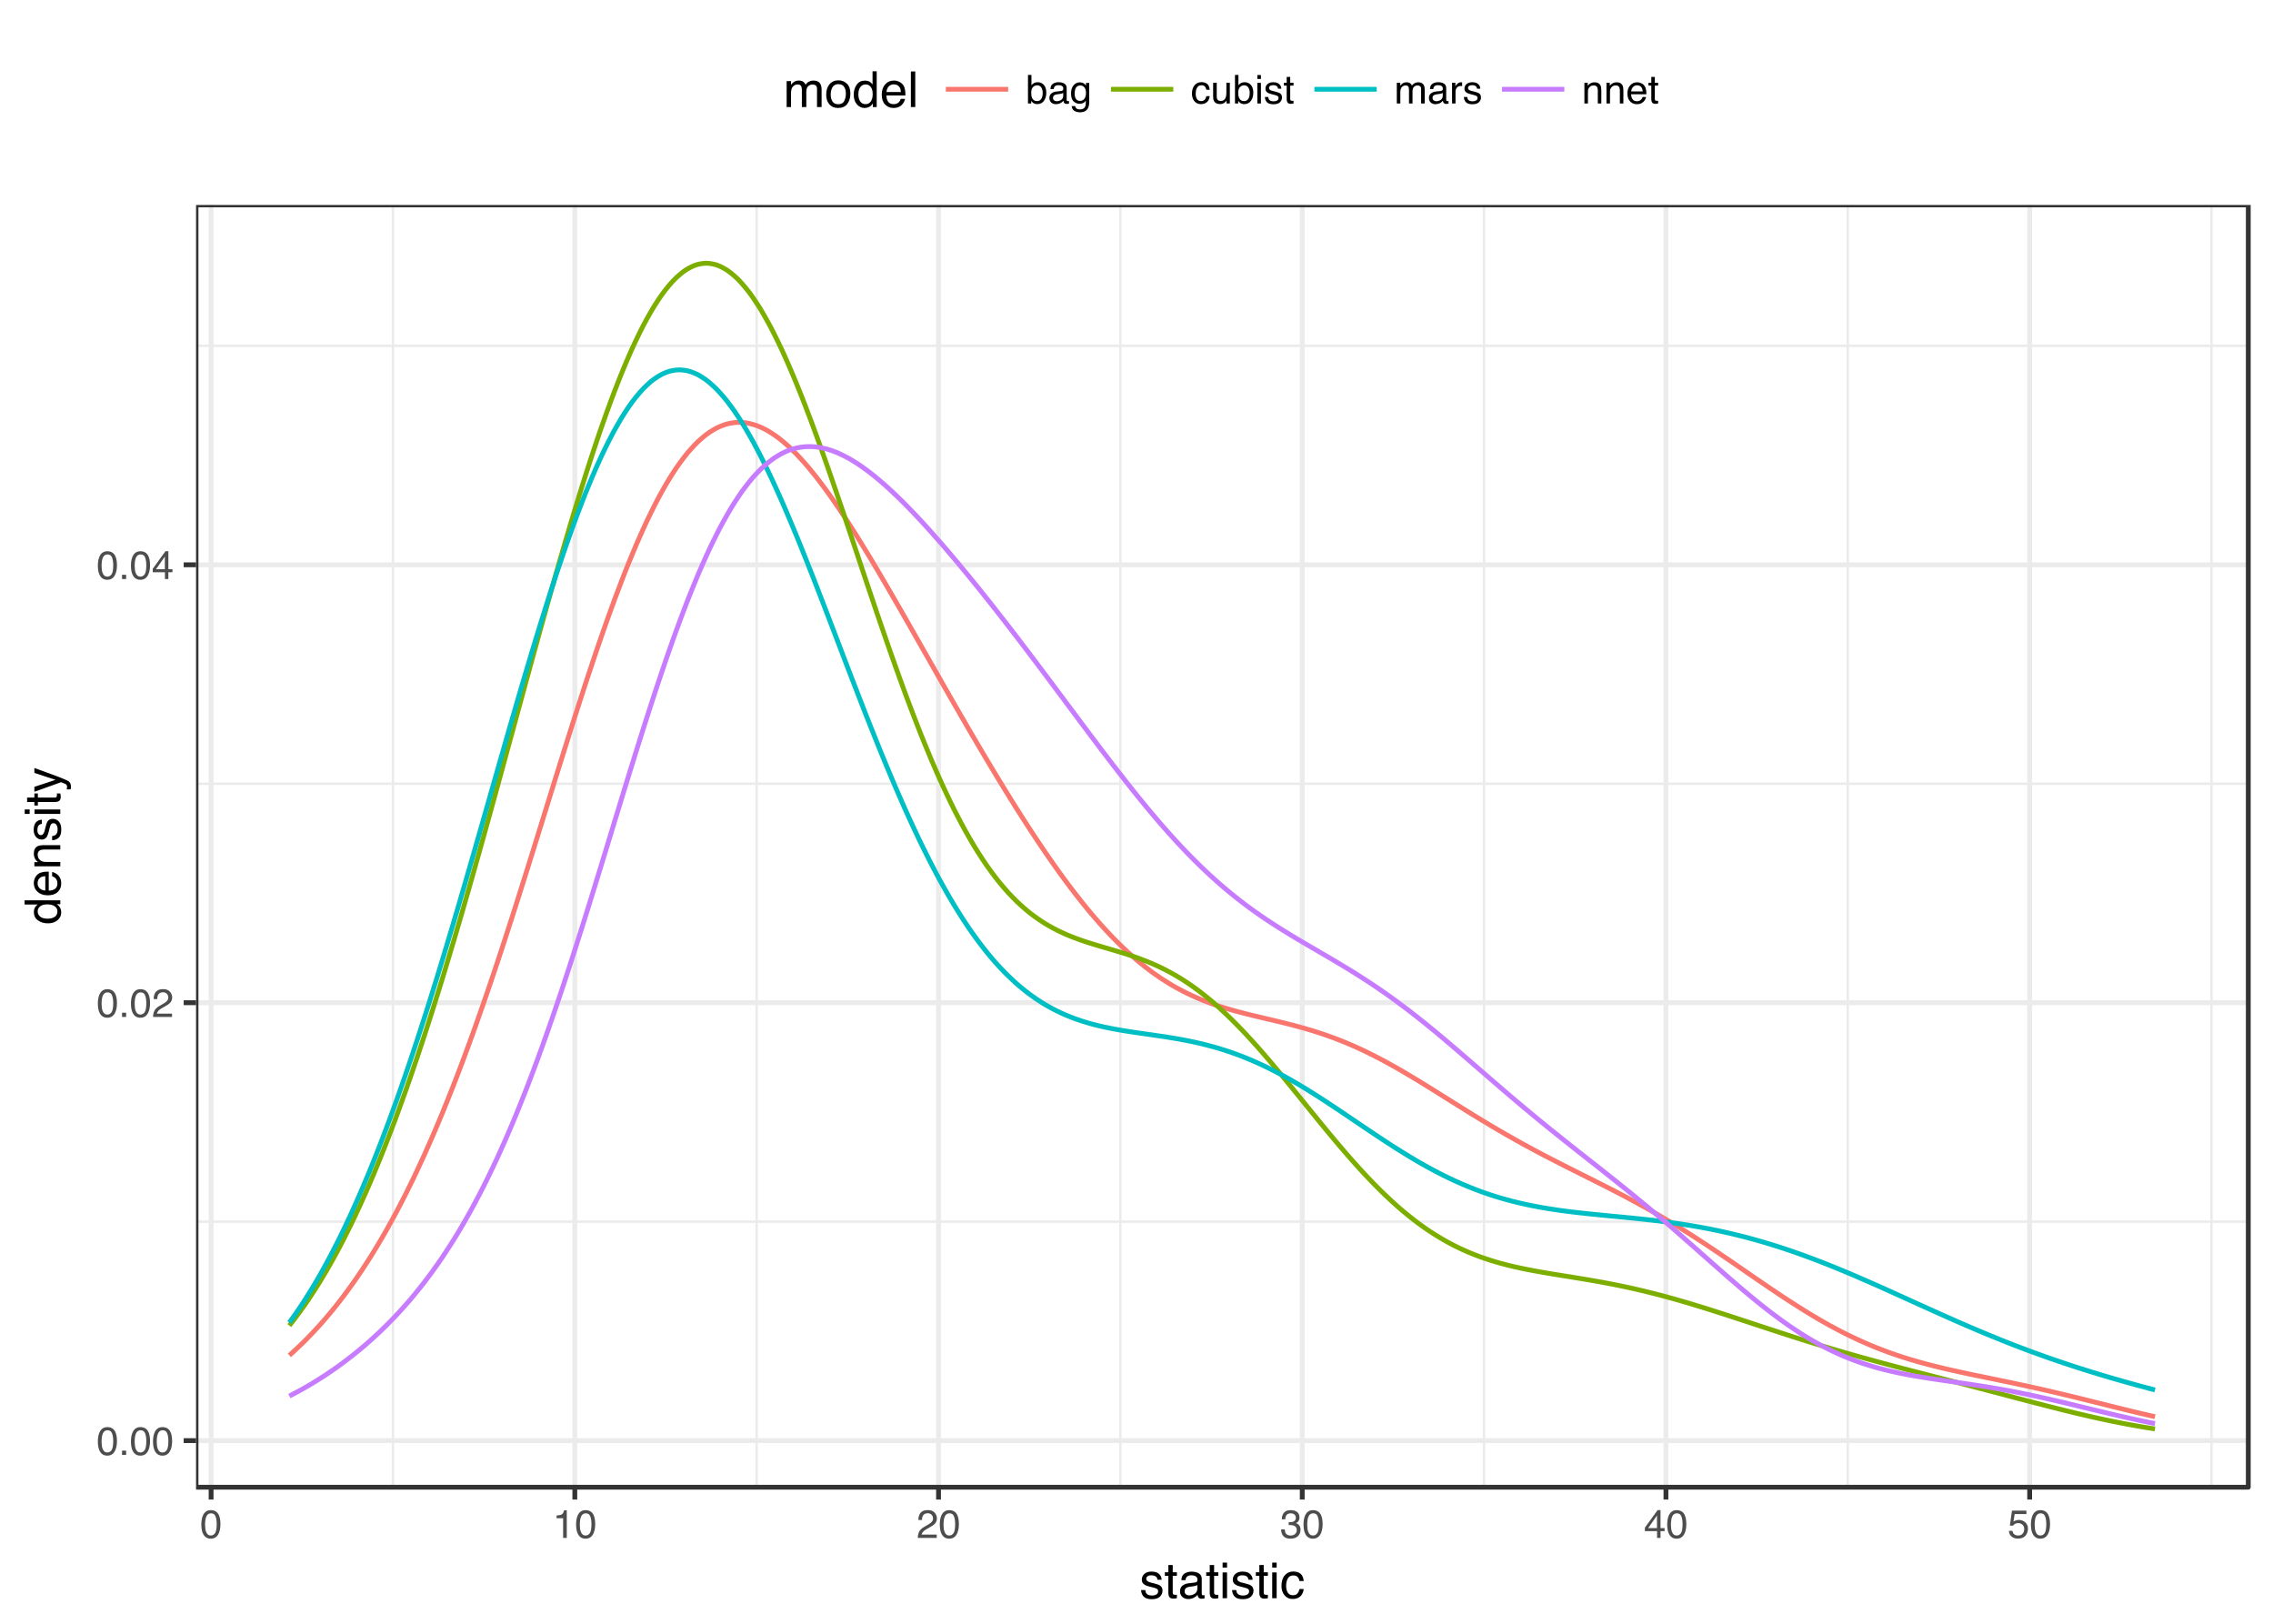 <?xml version="1.0" encoding="UTF-8"?>
<svg xmlns="http://www.w3.org/2000/svg" xmlns:xlink="http://www.w3.org/1999/xlink" width="504pt" height="360pt" viewBox="0 0 504 360" version="1.1">
<defs>
<g>
<symbol overflow="visible" id="glyph0-0">
<path style="stroke:none;" d="M 0.281 0 L 0.281 -6.312 L 5.297 -6.312 L 5.297 0 Z M 4.5 -0.797 L 4.5 -5.516 L 1.078 -5.516 L 1.078 -0.797 Z "/>
</symbol>
<symbol overflow="visible" id="glyph0-1">
<path style="stroke:none;" d="M 2.375 -6.156 C 3.176 -6.156 3.754 -5.828 4.109 -5.172 C 4.379 -4.66 4.516 -3.961 4.516 -3.078 C 4.516 -2.242 4.391 -1.555 4.141 -1.016 C 3.785 -0.223 3.195 0.172 2.375 0.172 C 1.633 0.172 1.082 -0.148 0.719 -0.797 C 0.426 -1.328 0.281 -2.047 0.281 -2.953 C 0.281 -3.648 0.367 -4.25 0.547 -4.75 C 0.879 -5.688 1.488 -6.156 2.375 -6.156 Z M 2.375 -0.531 C 2.77 -0.531 3.086 -0.707 3.328 -1.062 C 3.566 -1.426 3.688 -2.086 3.688 -3.047 C 3.688 -3.754 3.598 -4.332 3.422 -4.781 C 3.254 -5.227 2.922 -5.453 2.422 -5.453 C 1.973 -5.453 1.641 -5.238 1.422 -4.812 C 1.211 -4.383 1.109 -3.754 1.109 -2.922 C 1.109 -2.297 1.176 -1.789 1.312 -1.406 C 1.52 -0.82 1.875 -0.531 2.375 -0.531 Z "/>
</symbol>
<symbol overflow="visible" id="glyph0-2">
<path style="stroke:none;" d="M 0.75 -0.938 L 1.656 -0.938 L 1.656 0 L 0.75 0 Z "/>
</symbol>
<symbol overflow="visible" id="glyph0-3">
<path style="stroke:none;" d="M 0.281 0 C 0.301 -0.531 0.406 -0.988 0.594 -1.375 C 0.789 -1.77 1.164 -2.129 1.719 -2.453 L 2.547 -2.922 C 2.91 -3.141 3.164 -3.328 3.312 -3.484 C 3.551 -3.711 3.672 -3.984 3.672 -4.297 C 3.672 -4.648 3.562 -4.93 3.344 -5.141 C 3.133 -5.359 2.848 -5.469 2.484 -5.469 C 1.961 -5.469 1.598 -5.266 1.391 -4.859 C 1.285 -4.648 1.227 -4.352 1.219 -3.969 L 0.422 -3.969 C 0.43 -4.5 0.531 -4.938 0.719 -5.281 C 1.051 -5.875 1.645 -6.172 2.5 -6.172 C 3.195 -6.172 3.707 -5.977 4.031 -5.594 C 4.363 -5.219 4.531 -4.797 4.531 -4.328 C 4.531 -3.836 4.352 -3.414 4 -3.062 C 3.801 -2.863 3.441 -2.617 2.922 -2.328 L 2.344 -2 C 2.062 -1.844 1.836 -1.695 1.672 -1.562 C 1.391 -1.312 1.211 -1.035 1.141 -0.734 L 4.5 -0.734 L 4.5 0 Z "/>
</symbol>
<symbol overflow="visible" id="glyph0-4">
<path style="stroke:none;" d="M 2.906 -2.172 L 2.906 -4.969 L 0.938 -2.172 Z M 2.922 0 L 2.922 -1.5 L 0.219 -1.5 L 0.219 -2.266 L 3.047 -6.172 L 3.688 -6.172 L 3.688 -2.172 L 4.594 -2.172 L 4.594 -1.5 L 3.688 -1.5 L 3.688 0 Z "/>
</symbol>
<symbol overflow="visible" id="glyph0-5">
<path style="stroke:none;" d="M 0.844 -4.359 L 0.844 -4.953 C 1.395 -5.004 1.781 -5.094 2 -5.219 C 2.227 -5.344 2.395 -5.645 2.5 -6.125 L 3.109 -6.125 L 3.109 0 L 2.297 0 L 2.297 -4.359 Z "/>
</symbol>
<symbol overflow="visible" id="glyph0-6">
<path style="stroke:none;" d="M 2.281 0.172 C 1.551 0.172 1.02 -0.023 0.688 -0.422 C 0.363 -0.828 0.203 -1.316 0.203 -1.891 L 1.016 -1.891 C 1.047 -1.492 1.117 -1.203 1.234 -1.016 C 1.441 -0.691 1.805 -0.531 2.328 -0.531 C 2.734 -0.531 3.055 -0.641 3.297 -0.859 C 3.547 -1.078 3.672 -1.359 3.672 -1.703 C 3.672 -2.129 3.539 -2.426 3.281 -2.594 C 3.031 -2.758 2.672 -2.844 2.203 -2.844 C 2.148 -2.844 2.098 -2.844 2.047 -2.844 C 1.992 -2.844 1.941 -2.844 1.891 -2.844 L 1.891 -3.516 C 1.973 -3.516 2.039 -3.508 2.094 -3.5 C 2.145 -3.5 2.203 -3.5 2.266 -3.5 C 2.555 -3.5 2.797 -3.547 2.984 -3.641 C 3.305 -3.797 3.469 -4.082 3.469 -4.5 C 3.469 -4.801 3.359 -5.035 3.141 -5.203 C 2.922 -5.367 2.672 -5.453 2.391 -5.453 C 1.867 -5.453 1.508 -5.281 1.312 -4.938 C 1.207 -4.75 1.145 -4.477 1.125 -4.125 L 0.359 -4.125 C 0.359 -4.582 0.453 -4.973 0.641 -5.297 C 0.953 -5.867 1.504 -6.156 2.297 -6.156 C 2.93 -6.156 3.422 -6.016 3.766 -5.734 C 4.109 -5.461 4.281 -5.062 4.281 -4.531 C 4.281 -4.145 4.176 -3.836 3.969 -3.609 C 3.844 -3.461 3.68 -3.348 3.484 -3.266 C 3.805 -3.172 4.055 -3 4.234 -2.75 C 4.422 -2.5 4.516 -2.191 4.516 -1.828 C 4.516 -1.234 4.316 -0.75 3.922 -0.375 C 3.535 -0.008 2.988 0.172 2.281 0.172 Z "/>
</symbol>
<symbol overflow="visible" id="glyph0-7">
<path style="stroke:none;" d="M 1.094 -1.562 C 1.133 -1.125 1.336 -0.82 1.703 -0.656 C 1.879 -0.57 2.094 -0.531 2.344 -0.531 C 2.801 -0.531 3.141 -0.676 3.359 -0.969 C 3.578 -1.258 3.688 -1.582 3.688 -1.938 C 3.688 -2.363 3.555 -2.691 3.297 -2.922 C 3.035 -3.16 2.719 -3.281 2.344 -3.281 C 2.082 -3.281 1.852 -3.227 1.656 -3.125 C 1.469 -3.02 1.305 -2.879 1.172 -2.703 L 0.5 -2.734 L 0.969 -6.047 L 4.172 -6.047 L 4.172 -5.297 L 1.562 -5.297 L 1.297 -3.594 C 1.43 -3.695 1.566 -3.773 1.703 -3.828 C 1.93 -3.93 2.195 -3.984 2.5 -3.984 C 3.062 -3.984 3.535 -3.801 3.922 -3.438 C 4.316 -3.07 4.516 -2.609 4.516 -2.047 C 4.516 -1.461 4.332 -0.945 3.969 -0.5 C 3.613 -0.062 3.047 0.156 2.266 0.156 C 1.754 0.156 1.305 0.016 0.922 -0.266 C 0.547 -0.547 0.332 -0.977 0.281 -1.562 Z "/>
</symbol>
<symbol overflow="visible" id="glyph0-8">
<path style="stroke:none;" d="M 0.5 -6.328 L 1.266 -6.328 L 1.266 -4.047 C 1.43 -4.266 1.629 -4.43 1.859 -4.547 C 2.098 -4.66 2.352 -4.719 2.625 -4.719 C 3.195 -4.719 3.66 -4.52 4.016 -4.125 C 4.379 -3.738 4.562 -3.16 4.562 -2.391 C 4.562 -1.66 4.383 -1.055 4.031 -0.578 C 3.676 -0.098 3.188 0.141 2.562 0.141 C 2.219 0.141 1.922 0.055 1.672 -0.109 C 1.535 -0.203 1.383 -0.363 1.219 -0.594 L 1.219 0 L 0.5 0 Z M 2.516 -0.531 C 2.93 -0.531 3.242 -0.695 3.453 -1.031 C 3.66 -1.363 3.766 -1.801 3.766 -2.344 C 3.766 -2.832 3.66 -3.234 3.453 -3.547 C 3.242 -3.867 2.938 -4.031 2.531 -4.031 C 2.188 -4.031 1.879 -3.898 1.609 -3.641 C 1.348 -3.379 1.219 -2.945 1.219 -2.344 C 1.219 -1.914 1.27 -1.566 1.375 -1.297 C 1.582 -0.785 1.961 -0.531 2.516 -0.531 Z "/>
</symbol>
<symbol overflow="visible" id="glyph0-9">
<path style="stroke:none;" d="M 1.156 -1.219 C 1.156 -1 1.238 -0.82 1.406 -0.688 C 1.57 -0.562 1.766 -0.5 1.984 -0.5 C 2.254 -0.5 2.52 -0.562 2.781 -0.688 C 3.207 -0.895 3.422 -1.238 3.422 -1.719 L 3.422 -2.344 C 3.328 -2.281 3.203 -2.227 3.047 -2.188 C 2.898 -2.145 2.754 -2.117 2.609 -2.109 L 2.141 -2.047 C 1.867 -2.004 1.66 -1.945 1.516 -1.875 C 1.273 -1.738 1.156 -1.52 1.156 -1.219 Z M 3.031 -2.781 C 3.207 -2.812 3.328 -2.891 3.391 -3.016 C 3.422 -3.078 3.438 -3.176 3.438 -3.312 C 3.438 -3.57 3.344 -3.758 3.156 -3.875 C 2.969 -4 2.703 -4.062 2.359 -4.062 C 1.953 -4.062 1.664 -3.953 1.5 -3.734 C 1.406 -3.609 1.344 -3.43 1.312 -3.203 L 0.594 -3.203 C 0.602 -3.766 0.785 -4.156 1.141 -4.375 C 1.492 -4.602 1.906 -4.719 2.375 -4.719 C 2.914 -4.719 3.352 -4.613 3.688 -4.406 C 4.02 -4.195 4.188 -3.875 4.188 -3.438 L 4.188 -0.797 C 4.188 -0.711 4.203 -0.645 4.234 -0.594 C 4.273 -0.551 4.348 -0.531 4.453 -0.531 C 4.484 -0.531 4.52 -0.531 4.562 -0.531 C 4.602 -0.531 4.648 -0.535 4.703 -0.547 L 4.703 0.016 C 4.578 0.055 4.484 0.078 4.422 0.078 C 4.359 0.086 4.273 0.094 4.172 0.094 C 3.898 0.094 3.707 0 3.594 -0.188 C 3.531 -0.281 3.484 -0.422 3.453 -0.609 C 3.297 -0.398 3.07 -0.219 2.781 -0.062 C 2.488 0.082 2.16 0.156 1.797 0.156 C 1.367 0.156 1.02 0.023 0.75 -0.234 C 0.488 -0.492 0.359 -0.816 0.359 -1.203 C 0.359 -1.629 0.488 -1.957 0.75 -2.188 C 1.02 -2.426 1.367 -2.578 1.797 -2.641 Z M 2.391 -4.719 Z "/>
</symbol>
<symbol overflow="visible" id="glyph0-10">
<path style="stroke:none;" d="M 2.188 -4.688 C 2.551 -4.688 2.867 -4.598 3.141 -4.422 C 3.285 -4.316 3.43 -4.172 3.578 -3.984 L 3.578 -4.562 L 4.297 -4.562 L 4.297 -0.375 C 4.297 0.207 4.207 0.672 4.031 1.016 C 3.719 1.641 3.113 1.953 2.219 1.953 C 1.727 1.953 1.312 1.836 0.969 1.609 C 0.633 1.391 0.445 1.047 0.406 0.578 L 1.188 0.578 C 1.227 0.773 1.301 0.93 1.406 1.047 C 1.582 1.223 1.859 1.312 2.234 1.312 C 2.828 1.312 3.219 1.098 3.406 0.672 C 3.508 0.43 3.555 -0.004 3.547 -0.641 C 3.391 -0.398 3.203 -0.223 2.984 -0.109 C 2.773 0.004 2.488 0.062 2.125 0.062 C 1.633 0.062 1.203 -0.113 0.828 -0.469 C 0.453 -0.82 0.266 -1.41 0.266 -2.234 C 0.266 -3.004 0.453 -3.602 0.828 -4.031 C 1.203 -4.469 1.656 -4.688 2.188 -4.688 Z M 3.578 -2.312 C 3.578 -2.883 3.457 -3.305 3.219 -3.578 C 2.988 -3.859 2.691 -4 2.328 -4 C 1.785 -4 1.414 -3.742 1.219 -3.234 C 1.113 -2.961 1.062 -2.609 1.062 -2.172 C 1.062 -1.648 1.164 -1.254 1.375 -0.984 C 1.582 -0.711 1.863 -0.578 2.219 -0.578 C 2.77 -0.578 3.16 -0.828 3.391 -1.328 C 3.516 -1.609 3.578 -1.938 3.578 -2.312 Z M 2.281 -4.719 Z "/>
</symbol>
<symbol overflow="visible" id="glyph0-11">
<path style="stroke:none;" d="M 2.344 -4.734 C 2.863 -4.734 3.285 -4.609 3.609 -4.359 C 3.93 -4.109 4.125 -3.672 4.188 -3.047 L 3.438 -3.047 C 3.395 -3.336 3.289 -3.578 3.125 -3.766 C 2.957 -3.953 2.695 -4.047 2.344 -4.047 C 1.852 -4.047 1.5 -3.801 1.281 -3.312 C 1.145 -3.008 1.078 -2.629 1.078 -2.172 C 1.078 -1.703 1.172 -1.312 1.359 -1 C 1.555 -0.688 1.867 -0.531 2.297 -0.531 C 2.609 -0.531 2.859 -0.625 3.047 -0.812 C 3.234 -1.008 3.363 -1.281 3.438 -1.625 L 4.188 -1.625 C 4.102 -1.02 3.891 -0.57 3.547 -0.281 C 3.203 0 2.766 0.141 2.234 0.141 C 1.629 0.141 1.145 -0.078 0.781 -0.516 C 0.426 -0.961 0.25 -1.516 0.25 -2.172 C 0.25 -2.984 0.445 -3.613 0.844 -4.062 C 1.238 -4.508 1.738 -4.734 2.344 -4.734 Z M 2.219 -4.719 Z "/>
</symbol>
<symbol overflow="visible" id="glyph0-12">
<path style="stroke:none;" d="M 1.344 -4.594 L 1.344 -1.547 C 1.344 -1.305 1.379 -1.113 1.453 -0.969 C 1.586 -0.695 1.844 -0.562 2.219 -0.562 C 2.758 -0.562 3.125 -0.801 3.312 -1.281 C 3.426 -1.539 3.484 -1.895 3.484 -2.344 L 3.484 -4.594 L 4.25 -4.594 L 4.25 0 L 3.516 0 L 3.531 -0.672 C 3.426 -0.504 3.301 -0.359 3.156 -0.234 C 2.863 0.004 2.504 0.125 2.078 0.125 C 1.422 0.125 0.977 -0.094 0.75 -0.531 C 0.613 -0.77 0.547 -1.082 0.547 -1.469 L 0.547 -4.594 Z M 2.406 -4.719 Z "/>
</symbol>
<symbol overflow="visible" id="glyph0-13">
<path style="stroke:none;" d="M 0.562 -4.578 L 1.359 -4.578 L 1.359 0 L 0.562 0 Z M 0.562 -6.312 L 1.359 -6.312 L 1.359 -5.438 L 0.562 -5.438 Z "/>
</symbol>
<symbol overflow="visible" id="glyph0-14">
<path style="stroke:none;" d="M 1.031 -1.438 C 1.051 -1.188 1.113 -0.988 1.219 -0.844 C 1.414 -0.602 1.754 -0.484 2.234 -0.484 C 2.516 -0.484 2.766 -0.539 2.984 -0.656 C 3.203 -0.781 3.312 -0.973 3.312 -1.234 C 3.312 -1.43 3.223 -1.582 3.047 -1.688 C 2.941 -1.75 2.723 -1.82 2.391 -1.906 L 1.781 -2.062 C 1.383 -2.164 1.094 -2.273 0.906 -2.391 C 0.57 -2.598 0.406 -2.891 0.406 -3.266 C 0.406 -3.691 0.562 -4.039 0.875 -4.312 C 1.195 -4.582 1.617 -4.719 2.141 -4.719 C 2.836 -4.719 3.336 -4.516 3.641 -4.109 C 3.836 -3.848 3.93 -3.57 3.922 -3.281 L 3.203 -3.281 C 3.18 -3.457 3.117 -3.613 3.016 -3.75 C 2.836 -3.957 2.531 -4.062 2.094 -4.062 C 1.801 -4.062 1.578 -4.004 1.422 -3.891 C 1.273 -3.773 1.203 -3.629 1.203 -3.453 C 1.203 -3.254 1.301 -3.094 1.5 -2.969 C 1.613 -2.895 1.781 -2.832 2 -2.781 L 2.516 -2.656 C 3.066 -2.52 3.438 -2.391 3.625 -2.266 C 3.926 -2.066 4.078 -1.754 4.078 -1.328 C 4.078 -0.922 3.922 -0.566 3.609 -0.266 C 3.305 0.023 2.832 0.172 2.188 0.172 C 1.508 0.172 1.023 0.02 0.734 -0.281 C 0.453 -0.594 0.301 -0.977 0.281 -1.438 Z M 2.172 -4.719 Z "/>
</symbol>
<symbol overflow="visible" id="glyph0-15">
<path style="stroke:none;" d="M 0.719 -5.891 L 1.5 -5.891 L 1.5 -4.594 L 2.234 -4.594 L 2.234 -3.969 L 1.5 -3.969 L 1.5 -0.969 C 1.5 -0.801 1.555 -0.691 1.672 -0.641 C 1.723 -0.609 1.82 -0.594 1.969 -0.594 C 2 -0.594 2.035 -0.594 2.078 -0.594 C 2.129 -0.594 2.18 -0.598 2.234 -0.609 L 2.234 0 C 2.148 0.02 2.055 0.035 1.953 0.047 C 1.859 0.066 1.758 0.078 1.656 0.078 C 1.289 0.078 1.039 -0.016 0.906 -0.203 C 0.781 -0.391 0.719 -0.629 0.719 -0.922 L 0.719 -3.969 L 0.094 -3.969 L 0.094 -4.594 L 0.719 -4.594 Z "/>
</symbol>
<symbol overflow="visible" id="glyph0-16">
<path style="stroke:none;" d="M 0.562 -4.594 L 1.328 -4.594 L 1.328 -3.953 C 1.516 -4.172 1.68 -4.332 1.828 -4.438 C 2.086 -4.613 2.379 -4.703 2.703 -4.703 C 3.066 -4.703 3.359 -4.613 3.578 -4.438 C 3.703 -4.332 3.816 -4.18 3.922 -3.984 C 4.098 -4.223 4.301 -4.398 4.531 -4.516 C 4.758 -4.641 5.02 -4.703 5.312 -4.703 C 5.926 -4.703 6.348 -4.477 6.578 -4.031 C 6.691 -3.789 6.75 -3.469 6.75 -3.062 L 6.75 0 L 5.953 0 L 5.953 -3.203 C 5.953 -3.504 5.875 -3.711 5.719 -3.828 C 5.57 -3.941 5.383 -4 5.156 -4 C 4.852 -4 4.594 -3.895 4.375 -3.688 C 4.156 -3.488 4.047 -3.148 4.047 -2.672 L 4.047 0 L 3.266 0 L 3.266 -3 C 3.266 -3.312 3.227 -3.539 3.156 -3.688 C 3.039 -3.895 2.82 -4 2.5 -4 C 2.207 -4 1.941 -3.883 1.703 -3.656 C 1.461 -3.438 1.344 -3.031 1.344 -2.438 L 1.344 0 L 0.562 0 Z "/>
</symbol>
<symbol overflow="visible" id="glyph0-17">
<path style="stroke:none;" d="M 0.594 -4.594 L 1.328 -4.594 L 1.328 -3.812 C 1.379 -3.957 1.523 -4.141 1.766 -4.359 C 2.004 -4.586 2.273 -4.703 2.578 -4.703 C 2.586 -4.703 2.609 -4.695 2.641 -4.688 C 2.68 -4.688 2.742 -4.688 2.828 -4.688 L 2.828 -3.859 C 2.773 -3.867 2.727 -3.875 2.688 -3.875 C 2.656 -3.883 2.617 -3.891 2.578 -3.891 C 2.18 -3.891 1.879 -3.766 1.672 -3.516 C 1.461 -3.266 1.359 -2.973 1.359 -2.641 L 1.359 0 L 0.594 0 Z "/>
</symbol>
<symbol overflow="visible" id="glyph0-18">
<path style="stroke:none;" d="M 0.562 -4.594 L 1.297 -4.594 L 1.297 -3.953 C 1.516 -4.211 1.742 -4.398 1.984 -4.516 C 2.234 -4.641 2.508 -4.703 2.812 -4.703 C 3.457 -4.703 3.895 -4.473 4.125 -4.016 C 4.25 -3.766 4.312 -3.41 4.312 -2.953 L 4.312 0 L 3.531 0 L 3.531 -2.906 C 3.531 -3.176 3.488 -3.398 3.406 -3.578 C 3.27 -3.859 3.02 -4 2.656 -4 C 2.477 -4 2.328 -3.984 2.203 -3.953 C 1.992 -3.891 1.812 -3.766 1.656 -3.578 C 1.52 -3.422 1.43 -3.258 1.391 -3.094 C 1.359 -2.938 1.344 -2.707 1.344 -2.406 L 1.344 0 L 0.562 0 Z M 2.391 -4.719 Z "/>
</symbol>
<symbol overflow="visible" id="glyph0-19">
<path style="stroke:none;" d="M 2.484 -4.703 C 2.805 -4.703 3.117 -4.625 3.422 -4.469 C 3.734 -4.32 3.969 -4.125 4.125 -3.875 C 4.281 -3.645 4.383 -3.375 4.438 -3.062 C 4.488 -2.852 4.516 -2.516 4.516 -2.047 L 1.141 -2.047 C 1.148 -1.586 1.258 -1.211 1.469 -0.922 C 1.676 -0.641 1.992 -0.5 2.422 -0.5 C 2.828 -0.5 3.148 -0.633 3.391 -0.906 C 3.523 -1.062 3.625 -1.238 3.688 -1.438 L 4.453 -1.438 C 4.43 -1.27 4.363 -1.082 4.25 -0.875 C 4.133 -0.664 4.004 -0.5 3.859 -0.375 C 3.629 -0.145 3.344 0.008 3 0.094 C 2.812 0.133 2.598 0.156 2.359 0.156 C 1.785 0.156 1.301 -0.051 0.906 -0.469 C 0.508 -0.883 0.312 -1.469 0.312 -2.219 C 0.312 -2.945 0.508 -3.539 0.906 -4 C 1.312 -4.469 1.836 -4.703 2.484 -4.703 Z M 3.719 -2.672 C 3.688 -3.004 3.613 -3.27 3.5 -3.469 C 3.281 -3.844 2.926 -4.031 2.438 -4.031 C 2.082 -4.031 1.785 -3.898 1.547 -3.641 C 1.305 -3.391 1.176 -3.066 1.156 -2.672 Z M 2.406 -4.719 Z "/>
</symbol>
<symbol overflow="visible" id="glyph1-0">
<path style="stroke:none;" d="M 0.359 0 L 0.359 -7.891 L 6.625 -7.891 L 6.625 0 Z M 5.625 -0.984 L 5.625 -6.906 L 1.344 -6.906 L 1.344 -0.984 Z "/>
</symbol>
<symbol overflow="visible" id="glyph1-1">
<path style="stroke:none;" d="M 1.281 -1.812 C 1.312 -1.488 1.395 -1.238 1.531 -1.062 C 1.77 -0.75 2.191 -0.594 2.797 -0.594 C 3.148 -0.594 3.461 -0.672 3.734 -0.828 C 4.004 -0.984 4.141 -1.223 4.141 -1.547 C 4.141 -1.797 4.031 -1.984 3.812 -2.109 C 3.676 -2.191 3.398 -2.285 2.984 -2.391 L 2.219 -2.578 C 1.727 -2.703 1.367 -2.836 1.141 -2.984 C 0.723 -3.254 0.516 -3.617 0.516 -4.078 C 0.516 -4.617 0.707 -5.055 1.094 -5.391 C 1.488 -5.734 2.02 -5.906 2.688 -5.906 C 3.551 -5.906 4.176 -5.648 4.562 -5.141 C 4.801 -4.816 4.914 -4.469 4.906 -4.094 L 4 -4.094 C 3.977 -4.312 3.898 -4.508 3.766 -4.688 C 3.547 -4.945 3.16 -5.078 2.609 -5.078 C 2.242 -5.078 1.969 -5.004 1.781 -4.859 C 1.594 -4.723 1.5 -4.539 1.5 -4.312 C 1.5 -4.062 1.625 -3.863 1.875 -3.719 C 2.008 -3.625 2.219 -3.539 2.5 -3.469 L 3.141 -3.312 C 3.836 -3.145 4.301 -2.984 4.531 -2.828 C 4.914 -2.578 5.109 -2.191 5.109 -1.672 C 5.109 -1.148 4.91 -0.703 4.516 -0.328 C 4.129 0.035 3.539 0.219 2.75 0.219 C 1.895 0.219 1.285 0.023 0.922 -0.359 C 0.566 -0.754 0.379 -1.238 0.359 -1.812 Z M 2.719 -5.891 Z "/>
</symbol>
<symbol overflow="visible" id="glyph1-2">
<path style="stroke:none;" d="M 0.906 -7.359 L 1.875 -7.359 L 1.875 -5.75 L 2.797 -5.75 L 2.797 -4.969 L 1.875 -4.969 L 1.875 -1.203 C 1.875 -1.004 1.941 -0.875 2.078 -0.812 C 2.16 -0.77 2.285 -0.75 2.453 -0.75 C 2.504 -0.75 2.555 -0.75 2.609 -0.75 C 2.66 -0.75 2.723 -0.754 2.797 -0.766 L 2.797 0 C 2.68 0.031 2.562 0.051 2.438 0.062 C 2.32 0.082 2.195 0.094 2.062 0.094 C 1.613 0.094 1.305 -0.02 1.141 -0.25 C 0.984 -0.488 0.906 -0.789 0.906 -1.156 L 0.906 -4.969 L 0.125 -4.969 L 0.125 -5.75 L 0.906 -5.75 Z "/>
</symbol>
<symbol overflow="visible" id="glyph1-3">
<path style="stroke:none;" d="M 1.453 -1.531 C 1.453 -1.25 1.551 -1.023 1.75 -0.859 C 1.957 -0.703 2.203 -0.625 2.484 -0.625 C 2.816 -0.625 3.145 -0.703 3.469 -0.859 C 4.008 -1.117 4.281 -1.551 4.281 -2.156 L 4.281 -2.922 C 4.156 -2.848 4 -2.785 3.812 -2.734 C 3.633 -2.691 3.453 -2.656 3.266 -2.625 L 2.688 -2.562 C 2.332 -2.508 2.066 -2.438 1.891 -2.344 C 1.598 -2.164 1.453 -1.895 1.453 -1.531 Z M 3.797 -3.484 C 4.016 -3.516 4.16 -3.609 4.234 -3.766 C 4.273 -3.848 4.297 -3.973 4.297 -4.141 C 4.297 -4.461 4.176 -4.695 3.938 -4.844 C 3.707 -5 3.375 -5.078 2.938 -5.078 C 2.438 -5.078 2.082 -4.941 1.875 -4.672 C 1.75 -4.516 1.672 -4.289 1.641 -4 L 0.734 -4 C 0.754 -4.707 0.984 -5.195 1.422 -5.469 C 1.867 -5.75 2.383 -5.891 2.969 -5.891 C 3.645 -5.891 4.191 -5.758 4.609 -5.5 C 5.035 -5.25 5.25 -4.848 5.25 -4.297 L 5.25 -0.984 C 5.25 -0.891 5.266 -0.812 5.297 -0.75 C 5.336 -0.688 5.426 -0.656 5.562 -0.656 C 5.602 -0.656 5.648 -0.656 5.703 -0.656 C 5.766 -0.664 5.82 -0.676 5.875 -0.688 L 5.875 0.031 C 5.727 0.07 5.613 0.098 5.531 0.109 C 5.457 0.117 5.352 0.125 5.219 0.125 C 4.883 0.125 4.641 0.004 4.484 -0.234 C 4.41 -0.359 4.359 -0.535 4.328 -0.766 C 4.129 -0.504 3.844 -0.281 3.469 -0.094 C 3.102 0.094 2.695 0.188 2.25 0.188 C 1.719 0.188 1.281 0.023 0.938 -0.297 C 0.602 -0.617 0.438 -1.023 0.438 -1.516 C 0.438 -2.047 0.602 -2.457 0.938 -2.75 C 1.27 -3.039 1.707 -3.223 2.25 -3.297 Z M 2.984 -5.891 Z "/>
</symbol>
<symbol overflow="visible" id="glyph1-4">
<path style="stroke:none;" d="M 0.703 -5.719 L 1.688 -5.719 L 1.688 0 L 0.703 0 Z M 0.703 -7.891 L 1.688 -7.891 L 1.688 -6.797 L 0.703 -6.797 Z "/>
</symbol>
<symbol overflow="visible" id="glyph1-5">
<path style="stroke:none;" d="M 2.922 -5.922 C 3.578 -5.922 4.109 -5.758 4.516 -5.438 C 4.922 -5.125 5.164 -4.582 5.25 -3.812 L 4.297 -3.812 C 4.242 -4.164 4.113 -4.457 3.906 -4.688 C 3.707 -4.926 3.379 -5.047 2.922 -5.047 C 2.305 -5.047 1.867 -4.75 1.609 -4.156 C 1.43 -3.758 1.344 -3.273 1.344 -2.703 C 1.344 -2.129 1.461 -1.645 1.703 -1.25 C 1.953 -0.852 2.336 -0.656 2.859 -0.656 C 3.266 -0.656 3.582 -0.773 3.812 -1.016 C 4.051 -1.266 4.211 -1.602 4.297 -2.031 L 5.25 -2.031 C 5.133 -1.27 4.863 -0.711 4.438 -0.359 C 4.008 -0.004 3.457 0.172 2.781 0.172 C 2.031 0.172 1.43 -0.102 0.984 -0.656 C 0.535 -1.207 0.312 -1.895 0.312 -2.719 C 0.312 -3.727 0.555 -4.516 1.047 -5.078 C 1.535 -5.641 2.16 -5.922 2.922 -5.922 Z M 2.781 -5.891 Z "/>
</symbol>
<symbol overflow="visible" id="glyph1-6">
<path style="stroke:none;" d="M 0.703 -5.75 L 1.672 -5.75 L 1.672 -4.938 C 1.898 -5.219 2.102 -5.422 2.281 -5.547 C 2.602 -5.766 2.969 -5.875 3.375 -5.875 C 3.832 -5.875 4.203 -5.766 4.484 -5.547 C 4.641 -5.41 4.781 -5.219 4.906 -4.969 C 5.125 -5.281 5.379 -5.508 5.672 -5.656 C 5.961 -5.801 6.285 -5.875 6.641 -5.875 C 7.41 -5.875 7.938 -5.598 8.219 -5.047 C 8.375 -4.742 8.453 -4.336 8.453 -3.828 L 8.453 0 L 7.438 0 L 7.438 -4 C 7.438 -4.383 7.344 -4.645 7.156 -4.781 C 6.969 -4.926 6.734 -5 6.453 -5 C 6.078 -5 5.75 -4.867 5.469 -4.609 C 5.195 -4.359 5.062 -3.938 5.062 -3.344 L 5.062 0 L 4.078 0 L 4.078 -3.75 C 4.078 -4.145 4.031 -4.43 3.938 -4.609 C 3.789 -4.879 3.52 -5.016 3.125 -5.016 C 2.758 -5.016 2.426 -4.867 2.125 -4.578 C 1.82 -4.297 1.672 -3.785 1.672 -3.047 L 1.672 0 L 0.703 0 Z "/>
</symbol>
<symbol overflow="visible" id="glyph1-7">
<path style="stroke:none;" d="M 2.984 -0.625 C 3.629 -0.625 4.07 -0.863 4.312 -1.344 C 4.551 -1.832 4.672 -2.375 4.672 -2.969 C 4.672 -3.508 4.582 -3.945 4.406 -4.281 C 4.133 -4.812 3.664 -5.078 3 -5.078 C 2.406 -5.078 1.973 -4.848 1.703 -4.391 C 1.441 -3.941 1.312 -3.398 1.312 -2.766 C 1.312 -2.148 1.441 -1.641 1.703 -1.234 C 1.973 -0.828 2.398 -0.625 2.984 -0.625 Z M 3.031 -5.922 C 3.77 -5.922 4.395 -5.672 4.906 -5.172 C 5.414 -4.68 5.672 -3.957 5.672 -3 C 5.672 -2.07 5.445 -1.305 5 -0.703 C 4.551 -0.098 3.852 0.203 2.906 0.203 C 2.113 0.203 1.484 -0.062 1.016 -0.594 C 0.547 -1.125 0.312 -1.844 0.312 -2.75 C 0.312 -3.719 0.555 -4.488 1.047 -5.062 C 1.535 -5.633 2.195 -5.922 3.031 -5.922 Z M 3 -5.891 Z "/>
</symbol>
<symbol overflow="visible" id="glyph1-8">
<path style="stroke:none;" d="M 1.328 -2.812 C 1.328 -2.195 1.457 -1.68 1.719 -1.266 C 1.977 -0.848 2.395 -0.641 2.969 -0.641 C 3.414 -0.641 3.781 -0.832 4.062 -1.219 C 4.352 -1.602 4.5 -2.156 4.5 -2.875 C 4.5 -3.602 4.348 -4.141 4.047 -4.484 C 3.754 -4.836 3.391 -5.016 2.953 -5.016 C 2.473 -5.016 2.082 -4.828 1.781 -4.453 C 1.477 -4.078 1.328 -3.531 1.328 -2.812 Z M 2.781 -5.859 C 3.219 -5.859 3.586 -5.766 3.891 -5.578 C 4.055 -5.473 4.25 -5.285 4.469 -5.016 L 4.469 -7.922 L 5.391 -7.922 L 5.391 0 L 4.531 0 L 4.531 -0.797 C 4.301 -0.441 4.031 -0.188 3.719 -0.031 C 3.414 0.125 3.066 0.203 2.672 0.203 C 2.023 0.203 1.469 -0.062 1 -0.594 C 0.531 -1.133 0.297 -1.852 0.297 -2.75 C 0.297 -3.594 0.508 -4.32 0.938 -4.938 C 1.363 -5.551 1.977 -5.859 2.781 -5.859 Z "/>
</symbol>
<symbol overflow="visible" id="glyph1-9">
<path style="stroke:none;" d="M 3.109 -5.875 C 3.516 -5.875 3.906 -5.781 4.281 -5.594 C 4.664 -5.406 4.961 -5.156 5.172 -4.844 C 5.359 -4.562 5.484 -4.223 5.547 -3.828 C 5.609 -3.566 5.641 -3.145 5.641 -2.562 L 1.422 -2.562 C 1.441 -1.977 1.578 -1.508 1.828 -1.156 C 2.086 -0.812 2.488 -0.641 3.031 -0.641 C 3.539 -0.641 3.945 -0.805 4.25 -1.141 C 4.414 -1.328 4.535 -1.551 4.609 -1.812 L 5.562 -1.812 C 5.531 -1.594 5.441 -1.352 5.297 -1.094 C 5.16 -0.832 5.004 -0.625 4.828 -0.469 C 4.535 -0.176 4.176 0.02 3.75 0.125 C 3.508 0.176 3.242 0.203 2.953 0.203 C 2.234 0.203 1.625 -0.055 1.125 -0.578 C 0.633 -1.098 0.391 -1.828 0.391 -2.766 C 0.391 -3.691 0.641 -4.441 1.141 -5.016 C 1.641 -5.586 2.297 -5.875 3.109 -5.875 Z M 4.641 -3.328 C 4.609 -3.754 4.52 -4.094 4.375 -4.344 C 4.102 -4.801 3.66 -5.031 3.047 -5.031 C 2.598 -5.031 2.223 -4.867 1.922 -4.547 C 1.629 -4.234 1.473 -3.828 1.453 -3.328 Z M 3.016 -5.891 Z "/>
</symbol>
<symbol overflow="visible" id="glyph1-10">
<path style="stroke:none;" d="M 0.734 -7.891 L 1.703 -7.891 L 1.703 0 L 0.734 0 Z "/>
</symbol>
<symbol overflow="visible" id="glyph2-0">
<path style="stroke:none;" d="M 0 -0.359 L -7.891 -0.359 L -7.891 -6.625 L 0 -6.625 Z M -0.984 -5.625 L -6.906 -5.625 L -6.906 -1.344 L -0.984 -1.344 Z "/>
</symbol>
<symbol overflow="visible" id="glyph2-1">
<path style="stroke:none;" d="M -2.812 -1.328 C -2.195 -1.328 -1.68 -1.457 -1.266 -1.719 C -0.848 -1.977 -0.641 -2.395 -0.641 -2.969 C -0.641 -3.414 -0.832 -3.781 -1.219 -4.062 C -1.602 -4.352 -2.156 -4.5 -2.875 -4.5 C -3.602 -4.5 -4.141 -4.348 -4.484 -4.047 C -4.836 -3.754 -5.016 -3.391 -5.016 -2.953 C -5.016 -2.473 -4.828 -2.082 -4.453 -1.781 C -4.078 -1.477 -3.531 -1.328 -2.812 -1.328 Z M -5.859 -2.781 C -5.859 -3.219 -5.766 -3.586 -5.578 -3.891 C -5.473 -4.055 -5.285 -4.25 -5.016 -4.469 L -7.922 -4.469 L -7.922 -5.391 L 0 -5.391 L 0 -4.531 L -0.797 -4.531 C -0.441 -4.301 -0.188 -4.031 -0.031 -3.719 C 0.125 -3.414 0.203 -3.066 0.203 -2.672 C 0.203 -2.023 -0.062 -1.469 -0.594 -1 C -1.133 -0.531 -1.852 -0.297 -2.75 -0.297 C -3.594 -0.297 -4.32 -0.508 -4.938 -0.938 C -5.551 -1.363 -5.859 -1.977 -5.859 -2.781 Z "/>
</symbol>
<symbol overflow="visible" id="glyph2-2">
<path style="stroke:none;" d="M -5.875 -3.109 C -5.875 -3.516 -5.781 -3.906 -5.594 -4.281 C -5.406 -4.664 -5.156 -4.961 -4.844 -5.172 C -4.562 -5.359 -4.223 -5.484 -3.828 -5.547 C -3.566 -5.609 -3.145 -5.641 -2.562 -5.641 L -2.562 -1.422 C -1.977 -1.441 -1.508 -1.578 -1.156 -1.828 C -0.812 -2.086 -0.641 -2.488 -0.641 -3.031 C -0.641 -3.539 -0.805 -3.945 -1.141 -4.25 C -1.328 -4.414 -1.551 -4.535 -1.812 -4.609 L -1.812 -5.562 C -1.594 -5.531 -1.352 -5.441 -1.094 -5.297 C -0.832 -5.16 -0.625 -5.004 -0.469 -4.828 C -0.176 -4.535 0.02 -4.176 0.125 -3.75 C 0.176 -3.508 0.203 -3.242 0.203 -2.953 C 0.203 -2.234 -0.055 -1.625 -0.578 -1.125 C -1.098 -0.633 -1.828 -0.391 -2.766 -0.391 C -3.691 -0.391 -4.441 -0.641 -5.016 -1.141 C -5.586 -1.641 -5.875 -2.297 -5.875 -3.109 Z M -3.328 -4.641 C -3.754 -4.609 -4.094 -4.52 -4.344 -4.375 C -4.801 -4.102 -5.031 -3.66 -5.031 -3.047 C -5.031 -2.598 -4.867 -2.223 -4.547 -1.922 C -4.234 -1.629 -3.828 -1.473 -3.328 -1.453 Z M -5.891 -3.016 Z "/>
</symbol>
<symbol overflow="visible" id="glyph2-3">
<path style="stroke:none;" d="M -5.75 -0.703 L -5.75 -1.625 L -4.938 -1.625 C -5.27 -1.895 -5.508 -2.18 -5.656 -2.484 C -5.801 -2.797 -5.875 -3.133 -5.875 -3.5 C -5.875 -4.32 -5.594 -4.875 -5.031 -5.156 C -4.719 -5.312 -4.27 -5.391 -3.688 -5.391 L 0 -5.391 L 0 -4.422 L -3.625 -4.422 C -3.977 -4.422 -4.258 -4.367 -4.469 -4.266 C -4.832 -4.086 -5.016 -3.773 -5.016 -3.328 C -5.016 -3.098 -4.988 -2.91 -4.938 -2.766 C -4.863 -2.492 -4.707 -2.258 -4.469 -2.062 C -4.281 -1.906 -4.082 -1.801 -3.875 -1.75 C -3.676 -1.695 -3.391 -1.672 -3.016 -1.672 L 0 -1.672 L 0 -0.703 Z M -5.891 -2.984 Z "/>
</symbol>
<symbol overflow="visible" id="glyph2-4">
<path style="stroke:none;" d="M -1.812 -1.281 C -1.488 -1.312 -1.238 -1.395 -1.062 -1.531 C -0.75 -1.77 -0.594 -2.191 -0.594 -2.797 C -0.594 -3.148 -0.672 -3.461 -0.828 -3.734 C -0.984 -4.004 -1.223 -4.141 -1.547 -4.141 C -1.797 -4.141 -1.984 -4.031 -2.109 -3.812 C -2.191 -3.676 -2.285 -3.398 -2.391 -2.984 L -2.578 -2.219 C -2.703 -1.727 -2.836 -1.367 -2.984 -1.141 C -3.254 -0.723 -3.617 -0.516 -4.078 -0.516 C -4.617 -0.516 -5.055 -0.707 -5.391 -1.094 C -5.734 -1.488 -5.906 -2.02 -5.906 -2.688 C -5.906 -3.551 -5.648 -4.176 -5.141 -4.562 C -4.816 -4.801 -4.469 -4.914 -4.094 -4.906 L -4.094 -4 C -4.312 -3.977 -4.508 -3.898 -4.688 -3.766 C -4.945 -3.547 -5.078 -3.16 -5.078 -2.609 C -5.078 -2.242 -5.004 -1.969 -4.859 -1.781 C -4.723 -1.594 -4.539 -1.5 -4.312 -1.5 C -4.062 -1.5 -3.863 -1.625 -3.719 -1.875 C -3.625 -2.008 -3.539 -2.219 -3.469 -2.5 L -3.312 -3.141 C -3.145 -3.836 -2.984 -4.301 -2.828 -4.531 C -2.578 -4.914 -2.191 -5.109 -1.672 -5.109 C -1.148 -5.109 -0.703 -4.91 -0.328 -4.516 C 0.035 -4.129 0.219 -3.539 0.219 -2.75 C 0.219 -1.895 0.023 -1.285 -0.359 -0.922 C -0.754 -0.566 -1.238 -0.379 -1.812 -0.359 Z M -5.891 -2.719 Z "/>
</symbol>
<symbol overflow="visible" id="glyph2-5">
<path style="stroke:none;" d="M -5.719 -0.703 L -5.719 -1.688 L 0 -1.688 L 0 -0.703 Z M -7.891 -0.703 L -7.891 -1.688 L -6.797 -1.688 L -6.797 -0.703 Z "/>
</symbol>
<symbol overflow="visible" id="glyph2-6">
<path style="stroke:none;" d="M -7.359 -0.906 L -7.359 -1.875 L -5.75 -1.875 L -5.75 -2.797 L -4.969 -2.797 L -4.969 -1.875 L -1.203 -1.875 C -1.004 -1.875 -0.875 -1.941 -0.812 -2.078 C -0.77 -2.16 -0.75 -2.285 -0.75 -2.453 C -0.75 -2.504 -0.75 -2.555 -0.75 -2.609 C -0.75 -2.66 -0.754 -2.723 -0.766 -2.797 L 0 -2.797 C 0.031 -2.68 0.051 -2.562 0.062 -2.438 C 0.082 -2.32 0.094 -2.195 0.094 -2.062 C 0.094 -1.613 -0.02 -1.305 -0.25 -1.141 C -0.488 -0.984 -0.789 -0.906 -1.156 -0.906 L -4.969 -0.906 L -4.969 -0.125 L -5.75 -0.125 L -5.75 -0.906 Z "/>
</symbol>
<symbol overflow="visible" id="glyph2-7">
<path style="stroke:none;" d="M -5.75 -4.297 L -5.75 -5.375 C -5.383 -5.238 -4.547 -4.938 -3.234 -4.469 C -2.242 -4.113 -1.438 -3.816 -0.812 -3.578 C 0.656 -3.023 1.551 -2.633 1.875 -2.406 C 2.195 -2.176 2.359 -1.781 2.359 -1.219 C 2.359 -1.082 2.352 -0.977 2.344 -0.906 C 2.332 -0.832 2.312 -0.742 2.281 -0.641 L 1.406 -0.641 C 1.445 -0.805 1.473 -0.926 1.484 -1 C 1.492 -1.07 1.5 -1.141 1.5 -1.203 C 1.5 -1.379 1.469 -1.508 1.406 -1.594 C 1.352 -1.676 1.285 -1.75 1.203 -1.812 C 1.172 -1.82 1.02 -1.883 0.75 -2 C 0.488 -2.113 0.297 -2.191 0.172 -2.234 L -5.75 -0.109 L -5.75 -1.203 L -1.062 -2.75 Z M -5.891 -2.75 Z "/>
</symbol>
</g>
<clipPath id="clip1">
  <path d="M 43.469 45.438 L 499 45.438 L 499 330 L 43.469 330 Z "/>
</clipPath>
<clipPath id="clip2">
  <path d="M 43.469 270 L 499 270 L 499 272 L 43.469 272 Z "/>
</clipPath>
<clipPath id="clip3">
  <path d="M 43.469 173 L 499 173 L 499 175 L 43.469 175 Z "/>
</clipPath>
<clipPath id="clip4">
  <path d="M 43.469 76 L 499 76 L 499 77 L 43.469 77 Z "/>
</clipPath>
<clipPath id="clip5">
  <path d="M 86 45.438 L 88 45.438 L 88 330 L 86 330 Z "/>
</clipPath>
<clipPath id="clip6">
  <path d="M 167 45.438 L 169 45.438 L 169 330 L 167 330 Z "/>
</clipPath>
<clipPath id="clip7">
  <path d="M 248 45.438 L 249 45.438 L 249 330 L 248 330 Z "/>
</clipPath>
<clipPath id="clip8">
  <path d="M 328 45.438 L 330 45.438 L 330 330 L 328 330 Z "/>
</clipPath>
<clipPath id="clip9">
  <path d="M 409 45.438 L 410 45.438 L 410 330 L 409 330 Z "/>
</clipPath>
<clipPath id="clip10">
  <path d="M 490 45.438 L 491 45.438 L 491 330 L 490 330 Z "/>
</clipPath>
<clipPath id="clip11">
  <path d="M 43.469 318 L 499.52 318 L 499.52 320 L 43.469 320 Z "/>
</clipPath>
<clipPath id="clip12">
  <path d="M 43.469 221 L 499.52 221 L 499.52 223 L 43.469 223 Z "/>
</clipPath>
<clipPath id="clip13">
  <path d="M 43.469 124 L 499.52 124 L 499.52 126 L 43.469 126 Z "/>
</clipPath>
<clipPath id="clip14">
  <path d="M 46 45.438 L 48 45.438 L 48 330.727 L 46 330.727 Z "/>
</clipPath>
<clipPath id="clip15">
  <path d="M 126 45.438 L 128 45.438 L 128 330.727 L 126 330.727 Z "/>
</clipPath>
<clipPath id="clip16">
  <path d="M 207 45.438 L 209 45.438 L 209 330.727 L 207 330.727 Z "/>
</clipPath>
<clipPath id="clip17">
  <path d="M 288 45.438 L 290 45.438 L 290 330.727 L 288 330.727 Z "/>
</clipPath>
<clipPath id="clip18">
  <path d="M 368 45.438 L 370 45.438 L 370 330.727 L 368 330.727 Z "/>
</clipPath>
<clipPath id="clip19">
  <path d="M 449 45.438 L 451 45.438 L 451 330.727 L 449 330.727 Z "/>
</clipPath>
<clipPath id="clip20">
  <path d="M 43.469 45.438 L 499.52 45.438 L 499.52 330.727 L 43.469 330.727 Z "/>
</clipPath>
</defs>
<g id="surface6">
<rect x="0" y="0" width="504" height="360" style="fill:rgb(100%,100%,100%);fill-opacity:1;stroke:none;"/>
<rect x="0" y="0" width="504" height="360" style="fill:rgb(100%,100%,100%);fill-opacity:1;stroke:none;"/>
<path style="fill:none;stroke-width:1.067;stroke-linecap:round;stroke-linejoin:round;stroke:rgb(100%,100%,100%);stroke-opacity:1;stroke-miterlimit:10;" d="M 0 360 L 504 360 L 504 0 L 0 0 Z "/>
<g clip-path="url(#clip1)" clip-rule="nonzero">
<path style=" stroke:none;fill-rule:nonzero;fill:rgb(100%,100%,100%);fill-opacity:1;" d="M 43.469 329.727 L 498.52 329.727 L 498.52 45.438 L 43.469 45.438 Z "/>
</g>
<g clip-path="url(#clip2)" clip-rule="nonzero">
<path style="fill:none;stroke-width:0.533;stroke-linecap:butt;stroke-linejoin:round;stroke:rgb(92.157%,92.157%,92.157%);stroke-opacity:1;stroke-miterlimit:10;" d="M 43.469 270.859 L 498.52 270.859 "/>
</g>
<g clip-path="url(#clip3)" clip-rule="nonzero">
<path style="fill:none;stroke-width:0.533;stroke-linecap:butt;stroke-linejoin:round;stroke:rgb(92.157%,92.157%,92.157%);stroke-opacity:1;stroke-miterlimit:10;" d="M 43.469 173.766 L 498.52 173.766 "/>
</g>
<g clip-path="url(#clip4)" clip-rule="nonzero">
<path style="fill:none;stroke-width:0.533;stroke-linecap:butt;stroke-linejoin:round;stroke:rgb(92.157%,92.157%,92.157%);stroke-opacity:1;stroke-miterlimit:10;" d="M 43.469 76.676 L 498.52 76.676 "/>
</g>
<g clip-path="url(#clip5)" clip-rule="nonzero">
<path style="fill:none;stroke-width:0.533;stroke-linecap:butt;stroke-linejoin:round;stroke:rgb(92.157%,92.157%,92.157%);stroke-opacity:1;stroke-miterlimit:10;" d="M 87.133 329.727 L 87.133 45.438 "/>
</g>
<g clip-path="url(#clip6)" clip-rule="nonzero">
<path style="fill:none;stroke-width:0.533;stroke-linecap:butt;stroke-linejoin:round;stroke:rgb(92.157%,92.157%,92.157%);stroke-opacity:1;stroke-miterlimit:10;" d="M 167.777 329.727 L 167.777 45.438 "/>
</g>
<g clip-path="url(#clip7)" clip-rule="nonzero">
<path style="fill:none;stroke-width:0.533;stroke-linecap:butt;stroke-linejoin:round;stroke:rgb(92.157%,92.157%,92.157%);stroke-opacity:1;stroke-miterlimit:10;" d="M 248.426 329.727 L 248.426 45.438 "/>
</g>
<g clip-path="url(#clip8)" clip-rule="nonzero">
<path style="fill:none;stroke-width:0.533;stroke-linecap:butt;stroke-linejoin:round;stroke:rgb(92.157%,92.157%,92.157%);stroke-opacity:1;stroke-miterlimit:10;" d="M 329.07 329.727 L 329.07 45.438 "/>
</g>
<g clip-path="url(#clip9)" clip-rule="nonzero">
<path style="fill:none;stroke-width:0.533;stroke-linecap:butt;stroke-linejoin:round;stroke:rgb(92.157%,92.157%,92.157%);stroke-opacity:1;stroke-miterlimit:10;" d="M 409.719 329.727 L 409.719 45.438 "/>
</g>
<g clip-path="url(#clip10)" clip-rule="nonzero">
<path style="fill:none;stroke-width:0.533;stroke-linecap:butt;stroke-linejoin:round;stroke:rgb(92.157%,92.157%,92.157%);stroke-opacity:1;stroke-miterlimit:10;" d="M 490.367 329.727 L 490.367 45.438 "/>
</g>
<g clip-path="url(#clip11)" clip-rule="nonzero">
<path style="fill:none;stroke-width:1.067;stroke-linecap:butt;stroke-linejoin:round;stroke:rgb(92.157%,92.157%,92.157%);stroke-opacity:1;stroke-miterlimit:10;" d="M 43.469 319.402 L 498.52 319.402 "/>
</g>
<g clip-path="url(#clip12)" clip-rule="nonzero">
<path style="fill:none;stroke-width:1.067;stroke-linecap:butt;stroke-linejoin:round;stroke:rgb(92.157%,92.157%,92.157%);stroke-opacity:1;stroke-miterlimit:10;" d="M 43.469 222.312 L 498.52 222.312 "/>
</g>
<g clip-path="url(#clip13)" clip-rule="nonzero">
<path style="fill:none;stroke-width:1.067;stroke-linecap:butt;stroke-linejoin:round;stroke:rgb(92.157%,92.157%,92.157%);stroke-opacity:1;stroke-miterlimit:10;" d="M 43.469 125.219 L 498.52 125.219 "/>
</g>
<g clip-path="url(#clip14)" clip-rule="nonzero">
<path style="fill:none;stroke-width:1.067;stroke-linecap:butt;stroke-linejoin:round;stroke:rgb(92.157%,92.157%,92.157%);stroke-opacity:1;stroke-miterlimit:10;" d="M 46.809 329.727 L 46.809 45.438 "/>
</g>
<g clip-path="url(#clip15)" clip-rule="nonzero">
<path style="fill:none;stroke-width:1.067;stroke-linecap:butt;stroke-linejoin:round;stroke:rgb(92.157%,92.157%,92.157%);stroke-opacity:1;stroke-miterlimit:10;" d="M 127.457 329.727 L 127.457 45.438 "/>
</g>
<g clip-path="url(#clip16)" clip-rule="nonzero">
<path style="fill:none;stroke-width:1.067;stroke-linecap:butt;stroke-linejoin:round;stroke:rgb(92.157%,92.157%,92.157%);stroke-opacity:1;stroke-miterlimit:10;" d="M 208.102 329.727 L 208.102 45.438 "/>
</g>
<g clip-path="url(#clip17)" clip-rule="nonzero">
<path style="fill:none;stroke-width:1.067;stroke-linecap:butt;stroke-linejoin:round;stroke:rgb(92.157%,92.157%,92.157%);stroke-opacity:1;stroke-miterlimit:10;" d="M 288.75 329.727 L 288.75 45.438 "/>
</g>
<g clip-path="url(#clip18)" clip-rule="nonzero">
<path style="fill:none;stroke-width:1.067;stroke-linecap:butt;stroke-linejoin:round;stroke:rgb(92.157%,92.157%,92.157%);stroke-opacity:1;stroke-miterlimit:10;" d="M 369.395 329.727 L 369.395 45.438 "/>
</g>
<g clip-path="url(#clip19)" clip-rule="nonzero">
<path style="fill:none;stroke-width:1.067;stroke-linecap:butt;stroke-linejoin:round;stroke:rgb(92.157%,92.157%,92.157%);stroke-opacity:1;stroke-miterlimit:10;" d="M 450.043 329.727 L 450.043 45.438 "/>
</g>
<path style="fill:none;stroke-width:1.067;stroke-linecap:butt;stroke-linejoin:round;stroke:rgb(97.255%,46.275%,42.745%);stroke-opacity:1;stroke-miterlimit:1;" d="M 64.156 300.5 L 64.965 299.777 L 65.773 299.027 L 66.582 298.258 L 67.395 297.469 L 68.203 296.652 L 69.012 295.816 L 69.82 294.961 L 70.633 294.074 L 71.441 293.172 L 72.25 292.238 L 73.059 291.277 L 73.867 290.301 L 74.68 289.289 L 75.488 288.254 L 76.297 287.199 L 77.105 286.102 L 77.918 284.984 L 78.727 283.84 L 79.535 282.66 L 80.344 281.457 L 81.156 280.223 L 81.965 278.953 L 82.773 277.66 L 83.582 276.328 L 84.395 274.965 L 85.203 273.582 L 86.012 272.145 L 86.82 270.688 L 87.633 269.199 L 88.441 267.664 L 89.25 266.105 L 90.059 264.512 L 90.871 262.875 L 91.68 261.215 L 92.488 259.508 L 93.297 257.766 L 94.109 256.004 L 94.918 254.184 L 95.727 252.34 L 96.535 250.465 L 97.348 248.539 L 98.156 246.59 L 98.965 244.602 L 99.773 242.574 L 100.586 240.523 L 101.395 238.426 L 102.203 236.297 L 103.012 234.145 L 103.824 231.941 L 104.633 229.715 L 105.441 227.465 L 106.25 225.168 L 107.062 222.855 L 107.871 220.508 L 108.68 218.129 L 109.488 215.734 L 110.301 213.305 L 111.109 210.852 L 111.918 208.383 L 112.727 205.883 L 113.539 203.367 L 114.348 200.84 L 115.156 198.285 L 115.965 195.723 L 116.777 193.148 L 117.586 190.559 L 118.395 187.961 L 120.012 182.75 L 120.824 180.137 L 121.633 177.523 L 122.441 174.914 L 123.25 172.309 L 124.062 169.711 L 124.871 167.117 L 125.68 164.535 L 126.488 161.973 L 127.301 159.422 L 128.109 156.887 L 128.918 154.379 L 129.727 151.887 L 130.539 149.426 L 131.348 146.996 L 132.156 144.582 L 132.965 142.219 L 133.777 139.883 L 134.586 137.578 L 135.395 135.328 L 136.203 133.109 L 137.016 130.938 L 137.824 128.82 L 138.633 126.734 L 139.441 124.715 L 140.254 122.746 L 141.062 120.812 L 141.871 118.961 L 142.68 117.156 L 143.492 115.398 L 144.301 113.73 L 145.109 112.102 L 145.918 110.539 L 146.73 109.055 L 147.539 107.617 L 148.348 106.262 L 149.156 104.973 L 149.969 103.734 L 150.777 102.594 L 151.586 101.508 L 152.395 100.477 L 153.207 99.551 L 154.016 98.672 L 154.824 97.863 L 155.633 97.145 L 156.445 96.473 L 157.254 95.883 L 158.062 95.371 L 158.871 94.906 L 159.684 94.535 L 160.492 94.227 L 161.301 93.965 L 162.109 93.805 L 162.922 93.691 L 163.73 93.637 L 164.539 93.668 L 165.348 93.742 L 166.16 93.887 L 166.969 94.098 L 167.777 94.352 L 168.586 94.68 L 169.395 95.062 L 170.207 95.484 L 171.016 95.984 L 171.824 96.523 L 172.633 97.102 L 173.445 97.754 L 174.254 98.438 L 175.062 99.164 L 175.871 99.949 L 176.684 100.762 L 177.492 101.625 L 178.301 102.523 L 179.109 103.453 L 179.922 104.43 L 180.73 105.438 L 181.539 106.469 L 182.348 107.547 L 183.16 108.641 L 183.969 109.766 L 184.777 110.922 L 185.586 112.098 L 186.398 113.297 L 187.207 114.523 L 188.016 115.762 L 188.824 117.027 L 189.637 118.309 L 190.445 119.602 L 191.254 120.918 L 192.062 122.242 L 192.875 123.578 L 193.684 124.934 L 194.492 126.293 L 195.301 127.664 L 196.113 129.047 L 196.922 130.434 L 197.73 131.828 L 198.539 133.23 L 199.352 134.637 L 200.16 136.047 L 200.969 137.465 L 201.777 138.879 L 202.59 140.301 L 203.398 141.723 L 204.207 143.148 L 205.016 144.57 L 205.828 145.996 L 208.254 150.262 L 209.066 151.684 L 210.684 154.512 L 211.492 155.922 L 212.305 157.332 L 213.113 158.734 L 214.73 161.523 L 215.539 162.914 L 216.352 164.293 L 217.16 165.672 L 217.969 167.039 L 218.777 168.402 L 219.59 169.758 L 220.398 171.105 L 221.207 172.445 L 222.016 173.777 L 222.828 175.098 L 223.637 176.41 L 224.445 177.711 L 225.254 179.004 L 226.066 180.285 L 226.875 181.555 L 227.684 182.812 L 228.492 184.062 L 229.305 185.293 L 230.113 186.512 L 230.922 187.719 L 231.73 188.91 L 232.543 190.09 L 233.352 191.25 L 234.16 192.395 L 234.969 193.531 L 235.781 194.641 L 236.59 195.738 L 237.398 196.82 L 238.207 197.875 L 239.02 198.918 L 239.828 199.945 L 240.637 200.945 L 241.445 201.93 L 242.258 202.895 L 243.066 203.836 L 243.875 204.762 L 244.684 205.66 L 245.496 206.539 L 246.305 207.398 L 247.113 208.23 L 247.922 209.043 L 248.734 209.84 L 249.543 210.602 L 250.352 211.348 L 251.16 212.07 L 251.973 212.766 L 252.781 213.449 L 253.59 214.102 L 254.398 214.73 L 255.211 215.344 L 256.02 215.926 L 256.828 216.492 L 257.637 217.039 L 258.449 217.559 L 259.258 218.059 L 260.066 218.543 L 260.875 219 L 261.688 219.441 L 262.496 219.863 L 263.305 220.262 L 264.113 220.652 L 264.922 221.016 L 265.734 221.367 L 266.543 221.707 L 267.352 222.02 L 268.16 222.328 L 268.973 222.621 L 269.781 222.895 L 270.59 223.164 L 271.398 223.418 L 272.211 223.664 L 273.02 223.898 L 273.828 224.125 L 274.637 224.344 L 275.449 224.559 L 276.258 224.766 L 277.066 224.969 L 277.875 225.164 L 278.688 225.359 L 281.113 225.934 L 281.926 226.125 L 282.734 226.316 L 284.352 226.707 L 285.164 226.91 L 285.973 227.113 L 286.781 227.32 L 287.59 227.539 L 288.402 227.758 L 289.211 227.984 L 290.828 228.461 L 291.641 228.715 L 292.449 228.973 L 293.258 229.238 L 294.066 229.52 L 294.879 229.805 L 295.688 230.102 L 296.496 230.41 L 297.305 230.727 L 298.117 231.051 L 298.926 231.391 L 299.734 231.734 L 300.543 232.094 L 301.355 232.461 L 302.164 232.836 L 302.973 233.223 L 303.781 233.621 L 304.594 234.023 L 305.402 234.441 L 306.211 234.863 L 307.02 235.297 L 307.832 235.738 L 308.641 236.184 L 309.449 236.641 L 310.258 237.102 L 311.066 237.57 L 311.879 238.047 L 312.688 238.527 L 313.496 239.012 L 314.305 239.5 L 315.117 239.996 L 315.926 240.492 L 316.734 240.992 L 317.543 241.496 L 318.355 242 L 320.781 243.523 L 321.594 244.031 L 322.402 244.539 L 323.211 245.043 L 324.02 245.551 L 324.832 246.055 L 325.641 246.559 L 326.449 247.059 L 327.258 247.555 L 328.07 248.047 L 328.879 248.539 L 329.688 249.027 L 330.496 249.512 L 331.309 249.992 L 332.117 250.469 L 332.926 250.941 L 333.734 251.41 L 334.547 251.871 L 335.355 252.332 L 336.164 252.789 L 336.973 253.238 L 337.785 253.688 L 338.594 254.129 L 340.211 255.004 L 341.023 255.434 L 342.641 256.285 L 343.449 256.703 L 344.262 257.121 L 345.07 257.539 L 345.879 257.949 L 346.688 258.363 L 347.5 258.77 L 348.309 259.18 L 349.926 259.992 L 350.738 260.395 L 353.164 261.613 L 353.977 262.02 L 354.785 262.426 L 356.402 263.246 L 357.215 263.66 L 358.832 264.496 L 359.641 264.922 L 360.449 265.344 L 361.262 265.777 L 362.07 266.211 L 362.879 266.648 L 363.688 267.09 L 364.5 267.539 L 365.309 267.988 L 366.117 268.445 L 366.926 268.91 L 367.738 269.375 L 368.547 269.848 L 369.355 270.324 L 370.164 270.809 L 370.977 271.297 L 371.785 271.789 L 372.594 272.289 L 373.402 272.793 L 374.215 273.305 L 375.832 274.336 L 376.641 274.859 L 377.453 275.391 L 378.262 275.922 L 379.07 276.457 L 379.879 276.996 L 380.691 277.539 L 381.5 278.086 L 383.117 279.188 L 383.93 279.742 L 384.738 280.297 L 385.547 280.855 L 386.355 281.41 L 387.168 281.969 L 387.977 282.527 L 388.785 283.082 L 389.594 283.641 L 390.406 284.195 L 391.215 284.75 L 392.023 285.301 L 392.832 285.848 L 393.645 286.391 L 394.453 286.934 L 395.262 287.473 L 396.07 288.004 L 396.883 288.531 L 397.691 289.055 L 398.5 289.57 L 399.309 290.082 L 400.121 290.586 L 400.93 291.086 L 402.547 292.055 L 403.359 292.531 L 404.168 292.996 L 404.977 293.453 L 405.785 293.902 L 406.598 294.34 L 407.406 294.773 L 408.215 295.195 L 409.023 295.605 L 409.832 296.012 L 410.645 296.402 L 411.453 296.785 L 412.262 297.16 L 413.07 297.523 L 413.883 297.879 L 414.691 298.223 L 415.5 298.559 L 416.309 298.887 L 417.121 299.199 L 417.93 299.508 L 418.738 299.809 L 419.547 300.094 L 420.359 300.375 L 421.168 300.648 L 421.977 300.91 L 422.785 301.164 L 423.598 301.414 L 424.406 301.652 L 425.215 301.887 L 426.023 302.113 L 426.836 302.332 L 427.645 302.551 L 428.453 302.758 L 429.262 302.961 L 430.074 303.16 L 431.691 303.543 L 432.5 303.73 L 433.312 303.91 L 434.121 304.09 L 435.738 304.441 L 436.551 304.613 L 437.359 304.785 L 438.977 305.121 L 439.789 305.285 L 441.406 305.621 L 442.215 305.785 L 443.027 305.953 L 445.453 306.457 L 446.266 306.625 L 447.883 306.969 L 448.691 307.145 L 449.504 307.32 L 450.312 307.496 L 451.93 307.855 L 452.742 308.039 L 453.551 308.223 L 455.168 308.598 L 455.977 308.789 L 456.789 308.977 L 459.215 309.562 L 460.027 309.758 L 462.453 310.355 L 463.266 310.559 L 464.074 310.758 L 465.691 311.164 L 466.504 311.367 L 467.312 311.566 L 468.93 311.973 L 469.742 312.172 L 471.359 312.57 L 472.168 312.766 L 472.98 312.965 L 473.789 313.156 L 474.598 313.352 L 475.406 313.539 L 476.219 313.73 L 477.836 314.098 "/>
<path style="fill:none;stroke-width:1.067;stroke-linecap:butt;stroke-linejoin:round;stroke:rgb(48.627%,68.235%,0%);stroke-opacity:1;stroke-miterlimit:1;" d="M 64.156 293.895 L 64.965 292.859 L 65.773 291.797 L 66.582 290.695 L 67.395 289.555 L 68.203 288.387 L 69.012 287.176 L 69.82 285.926 L 70.633 284.645 L 71.441 283.32 L 72.25 281.953 L 73.059 280.555 L 73.867 279.113 L 74.68 277.625 L 75.488 276.105 L 76.297 274.539 L 77.105 272.926 L 77.918 271.285 L 78.727 269.59 L 79.535 267.855 L 80.344 266.086 L 81.156 264.266 L 81.965 262.402 L 82.773 260.508 L 83.582 258.555 L 84.395 256.566 L 85.203 254.547 L 86.012 252.469 L 86.82 250.355 L 87.633 248.211 L 88.441 246.012 L 89.25 243.777 L 90.059 241.512 L 90.871 239.188 L 91.68 236.836 L 92.488 234.457 L 93.297 232.023 L 94.109 229.559 L 94.918 227.066 L 95.727 224.527 L 96.535 221.961 L 97.348 219.367 L 98.156 216.73 L 98.965 214.07 L 99.773 211.383 L 100.586 208.656 L 101.395 205.914 L 102.203 203.145 L 103.012 200.344 L 103.824 197.527 L 104.633 194.688 L 105.441 191.824 L 106.25 188.945 L 107.062 186.051 L 107.871 183.137 L 108.68 180.211 L 109.488 177.273 L 110.301 174.324 L 111.109 171.371 L 111.918 168.406 L 112.727 165.438 L 113.539 162.469 L 114.348 159.496 L 115.965 153.559 L 116.777 150.598 L 117.586 147.645 L 118.395 144.699 L 119.203 141.766 L 120.012 138.848 L 120.824 135.938 L 121.633 133.055 L 122.441 130.191 L 123.25 127.344 L 124.062 124.531 L 124.871 121.742 L 125.68 118.973 L 126.488 116.25 L 127.301 113.559 L 128.109 110.891 L 128.918 108.285 L 129.727 105.707 L 130.539 103.164 L 131.348 100.691 L 132.156 98.258 L 132.965 95.859 L 133.777 93.543 L 134.586 91.266 L 135.395 89.039 L 136.203 86.895 L 137.016 84.801 L 137.824 82.762 L 138.633 80.816 L 139.441 78.926 L 140.254 77.094 L 141.062 75.367 L 141.871 73.691 L 142.68 72.094 L 143.492 70.594 L 144.301 69.156 L 145.109 67.805 L 145.918 66.555 L 146.73 65.367 L 147.539 64.277 L 148.348 63.289 L 149.156 62.367 L 149.969 61.547 L 150.777 60.832 L 151.586 60.184 L 152.395 59.645 L 153.207 59.211 L 154.016 58.844 L 154.824 58.59 L 155.633 58.441 L 156.445 58.359 L 157.254 58.395 L 158.062 58.527 L 158.871 58.73 L 159.684 59.059 L 160.492 59.473 L 161.301 59.953 L 162.109 60.562 L 162.922 61.25 L 163.73 62.008 L 164.539 62.887 L 165.348 63.84 L 166.16 64.859 L 166.969 65.996 L 167.777 67.203 L 168.586 68.465 L 169.395 69.848 L 170.207 71.285 L 171.016 72.781 L 171.824 74.383 L 172.633 76.035 L 173.445 77.738 L 174.254 79.539 L 175.062 81.379 L 175.871 83.273 L 176.684 85.242 L 177.492 87.25 L 178.301 89.305 L 179.109 91.422 L 179.922 93.566 L 180.73 95.754 L 181.539 97.988 L 182.348 100.246 L 183.16 102.535 L 183.969 104.855 L 184.777 107.195 L 185.586 109.559 L 186.398 111.945 L 187.207 114.34 L 188.016 116.746 L 188.824 119.16 L 189.637 121.582 L 191.254 126.426 L 192.062 128.844 L 192.875 131.254 L 193.684 133.656 L 194.492 136.047 L 195.301 138.418 L 196.113 140.773 L 196.922 143.113 L 197.73 145.422 L 198.539 147.707 L 199.352 149.973 L 200.16 152.199 L 200.969 154.398 L 201.777 156.566 L 202.59 158.691 L 203.398 160.781 L 204.207 162.844 L 205.016 164.848 L 205.828 166.816 L 206.637 168.754 L 207.445 170.625 L 208.254 172.461 L 209.066 174.262 L 209.875 175.992 L 210.684 177.684 L 211.492 179.34 L 212.305 180.922 L 213.113 182.465 L 213.922 183.969 L 214.73 185.398 L 215.539 186.793 L 216.352 188.145 L 217.16 189.426 L 217.969 190.668 L 218.777 191.867 L 219.59 192.996 L 220.398 194.09 L 221.207 195.141 L 222.016 196.129 L 222.828 197.082 L 223.637 197.988 L 224.445 198.84 L 225.254 199.66 L 226.066 200.434 L 226.875 201.16 L 227.684 201.855 L 228.492 202.508 L 229.305 203.117 L 230.113 203.703 L 230.922 204.246 L 231.73 204.758 L 232.543 205.242 L 233.352 205.695 L 234.16 206.121 L 234.969 206.523 L 235.781 206.898 L 236.59 207.254 L 237.398 207.59 L 238.207 207.906 L 239.02 208.207 L 239.828 208.496 L 240.637 208.77 L 241.445 209.031 L 242.258 209.285 L 243.066 209.531 L 243.875 209.773 L 244.684 210.012 L 245.496 210.25 L 247.113 210.727 L 247.922 210.969 L 248.734 211.215 L 249.543 211.465 L 250.352 211.73 L 251.16 212 L 251.973 212.277 L 252.781 212.574 L 253.59 212.879 L 254.398 213.195 L 255.211 213.535 L 256.02 213.887 L 256.828 214.25 L 257.637 214.641 L 258.449 215.047 L 259.258 215.469 L 260.066 215.918 L 260.875 216.383 L 261.688 216.867 L 262.496 217.379 L 263.305 217.906 L 264.113 218.457 L 264.922 219.035 L 265.734 219.629 L 266.543 220.246 L 267.352 220.891 L 268.16 221.547 L 268.973 222.23 L 269.781 222.938 L 270.59 223.66 L 271.398 224.406 L 272.211 225.176 L 273.02 225.961 L 273.828 226.766 L 274.637 227.59 L 275.449 228.426 L 276.258 229.285 L 277.066 230.16 L 277.875 231.047 L 278.688 231.949 L 279.496 232.867 L 280.305 233.793 L 281.113 234.734 L 281.926 235.684 L 282.734 236.645 L 283.543 237.613 L 284.352 238.59 L 285.164 239.57 L 287.59 242.547 L 288.402 243.547 L 290.02 245.547 L 290.828 246.543 L 291.641 247.539 L 292.449 248.535 L 293.258 249.523 L 294.066 250.508 L 294.879 251.488 L 295.688 252.457 L 296.496 253.418 L 297.305 254.375 L 298.117 255.316 L 298.926 256.254 L 299.734 257.176 L 300.543 258.082 L 301.355 258.98 L 302.164 259.867 L 302.973 260.73 L 303.781 261.586 L 304.594 262.426 L 305.402 263.242 L 306.211 264.051 L 307.02 264.836 L 307.832 265.602 L 308.641 266.355 L 309.449 267.09 L 310.258 267.797 L 311.066 268.496 L 311.879 269.168 L 312.688 269.82 L 313.496 270.457 L 314.305 271.07 L 315.117 271.664 L 315.926 272.242 L 316.734 272.797 L 317.543 273.328 L 318.355 273.848 L 319.164 274.34 L 319.973 274.816 L 320.781 275.277 L 321.594 275.715 L 322.402 276.133 L 323.211 276.539 L 324.02 276.922 L 324.832 277.289 L 325.641 277.641 L 326.449 277.973 L 327.258 278.293 L 328.07 278.598 L 328.879 278.887 L 329.688 279.16 L 330.496 279.426 L 331.309 279.672 L 332.117 279.91 L 332.926 280.137 L 333.734 280.348 L 334.547 280.555 L 335.355 280.75 L 336.164 280.934 L 336.973 281.113 L 337.785 281.285 L 338.594 281.449 L 339.402 281.605 L 340.211 281.758 L 341.023 281.906 L 341.832 282.051 L 342.641 282.191 L 343.449 282.328 L 344.262 282.461 L 345.07 282.594 L 345.879 282.723 L 346.688 282.855 L 347.5 282.984 L 348.309 283.113 L 349.926 283.379 L 350.738 283.512 L 351.547 283.645 L 352.355 283.781 L 353.164 283.922 L 353.977 284.062 L 354.785 284.207 L 355.594 284.355 L 356.402 284.508 L 357.215 284.664 L 358.023 284.82 L 358.832 284.984 L 360.449 285.32 L 361.262 285.496 L 362.07 285.676 L 362.879 285.859 L 363.688 286.047 L 364.5 286.238 L 366.117 286.637 L 366.926 286.844 L 367.738 287.051 L 368.547 287.262 L 369.355 287.48 L 370.164 287.703 L 370.977 287.926 L 372.594 288.387 L 373.402 288.621 L 374.215 288.859 L 375.023 289.102 L 376.641 289.594 L 377.453 289.844 L 378.262 290.094 L 379.07 290.348 L 379.879 290.605 L 380.691 290.863 L 381.5 291.121 L 383.117 291.645 L 383.93 291.91 L 386.355 292.707 L 387.168 292.973 L 387.977 293.238 L 388.785 293.508 L 389.594 293.773 L 390.406 294.039 L 392.832 294.836 L 393.645 295.102 L 394.453 295.367 L 396.07 295.891 L 396.883 296.152 L 399.309 296.926 L 400.121 297.18 L 401.738 297.688 L 402.547 297.938 L 403.359 298.184 L 404.977 298.676 L 405.785 298.918 L 406.598 299.16 L 407.406 299.398 L 408.215 299.633 L 409.023 299.871 L 409.832 300.102 L 410.645 300.336 L 411.453 300.566 L 413.07 301.02 L 413.883 301.242 L 415.5 301.688 L 416.309 301.906 L 417.121 302.125 L 417.93 302.344 L 419.547 302.773 L 420.359 302.988 L 421.168 303.203 L 422.785 303.625 L 423.598 303.836 L 424.406 304.043 L 426.023 304.465 L 426.836 304.672 L 427.645 304.879 L 428.453 305.09 L 429.262 305.297 L 430.074 305.504 L 430.883 305.715 L 432.5 306.129 L 433.312 306.34 L 434.121 306.547 L 434.93 306.758 L 435.738 306.965 L 436.551 307.176 L 438.977 307.809 L 439.789 308.02 L 440.598 308.234 L 442.215 308.656 L 443.027 308.871 L 443.836 309.082 L 444.645 309.297 L 445.453 309.508 L 446.266 309.723 L 447.074 309.938 L 448.691 310.359 L 449.504 310.574 L 451.93 311.207 L 452.742 311.414 L 453.551 311.625 L 455.168 312.039 L 455.977 312.242 L 456.789 312.445 L 457.598 312.648 L 459.215 313.047 L 460.027 313.242 L 461.645 313.625 L 462.453 313.812 L 463.266 314 L 464.074 314.184 L 465.691 314.543 L 466.504 314.719 L 467.312 314.891 L 468.121 315.059 L 468.93 315.223 L 469.742 315.383 L 470.551 315.543 L 471.359 315.699 L 472.168 315.848 L 472.98 315.996 L 473.789 316.141 L 474.598 316.281 L 475.406 316.418 L 476.219 316.551 L 477.027 316.68 L 477.836 316.805 "/>
<path style="fill:none;stroke-width:1.067;stroke-linecap:butt;stroke-linejoin:round;stroke:rgb(0%,74.902%,76.863%);stroke-opacity:1;stroke-miterlimit:1;" d="M 64.156 293.223 L 64.965 292.105 L 65.773 290.949 L 66.582 289.75 L 67.395 288.527 L 68.203 287.25 L 69.012 285.945 L 69.82 284.605 L 70.633 283.211 L 71.441 281.797 L 72.25 280.328 L 73.059 278.824 L 73.867 277.289 L 74.68 275.695 L 75.488 274.078 L 76.297 272.406 L 77.105 270.699 L 77.918 268.961 L 78.727 267.16 L 79.535 265.336 L 80.344 263.461 L 81.156 261.543 L 81.965 259.602 L 82.773 257.594 L 83.582 255.562 L 84.395 253.488 L 85.203 251.363 L 86.012 249.219 L 86.82 247.016 L 87.633 244.781 L 88.441 242.516 L 89.25 240.199 L 90.059 237.863 L 90.871 235.477 L 91.68 233.059 L 92.488 230.617 L 93.297 228.125 L 94.109 225.613 L 94.918 223.066 L 95.727 220.488 L 96.535 217.895 L 97.348 215.254 L 98.156 212.598 L 98.965 209.918 L 99.773 207.211 L 100.586 204.492 L 101.395 201.742 L 102.203 198.98 L 103.012 196.203 L 103.824 193.406 L 104.633 190.602 L 105.441 187.785 L 106.25 184.961 L 107.062 182.129 L 107.871 179.293 L 108.68 176.453 L 109.488 173.617 L 110.301 170.781 L 111.109 167.949 L 111.918 165.125 L 112.727 162.309 L 113.539 159.504 L 114.348 156.719 L 115.156 153.938 L 115.965 151.188 L 116.777 148.453 L 117.586 145.738 L 118.395 143.062 L 119.203 140.398 L 120.012 137.777 L 120.824 135.188 L 121.633 132.625 L 122.441 130.121 L 123.25 127.637 L 124.062 125.207 L 124.871 122.824 L 125.68 120.473 L 126.488 118.199 L 127.301 115.961 L 128.109 113.781 L 128.918 111.664 L 129.727 109.582 L 130.539 107.598 L 131.348 105.656 L 132.156 103.777 L 132.965 101.98 L 133.777 100.227 L 134.586 98.578 L 135.395 96.984 L 136.203 95.453 L 137.016 94.023 L 137.824 92.645 L 138.633 91.363 L 139.441 90.156 L 140.254 89.012 L 141.062 87.984 L 141.871 87.012 L 142.68 86.133 L 143.492 85.344 L 144.301 84.605 L 145.109 84.004 L 145.918 83.457 L 146.73 82.996 L 147.539 82.637 L 148.348 82.332 L 149.156 82.152 L 149.969 82.035 L 150.777 81.996 L 151.586 82.07 L 152.395 82.195 L 153.207 82.434 L 154.016 82.742 L 154.824 83.113 L 155.633 83.605 L 156.445 84.141 L 157.254 84.777 L 158.062 85.488 L 158.871 86.25 L 159.684 87.129 L 160.492 88.051 L 161.301 89.051 L 162.109 90.133 L 162.922 91.254 L 163.73 92.477 L 164.539 93.742 L 165.348 95.066 L 166.16 96.469 L 166.969 97.902 L 167.777 99.418 L 168.586 100.977 L 169.395 102.578 L 170.207 104.246 L 171.016 105.941 L 171.824 107.695 L 172.633 109.488 L 173.445 111.309 L 174.254 113.184 L 175.062 115.082 L 175.871 117.012 L 176.684 118.977 L 177.492 120.957 L 178.301 122.977 L 179.109 125.012 L 179.922 127.062 L 180.73 129.137 L 181.539 131.219 L 182.348 133.32 L 183.16 135.426 L 183.969 137.539 L 185.586 141.781 L 186.398 143.906 L 187.207 146.027 L 188.016 148.145 L 188.824 150.258 L 189.637 152.359 L 190.445 154.457 L 191.254 156.539 L 192.062 158.609 L 192.875 160.66 L 193.684 162.699 L 194.492 164.719 L 195.301 166.715 L 196.113 168.695 L 196.922 170.641 L 197.73 172.57 L 198.539 174.477 L 199.352 176.344 L 200.16 178.199 L 200.969 180.012 L 201.777 181.793 L 202.59 183.555 L 203.398 185.27 L 204.207 186.961 L 205.016 188.613 L 205.828 190.23 L 206.637 191.824 L 207.445 193.363 L 208.254 194.875 L 209.066 196.352 L 209.875 197.781 L 210.684 199.191 L 211.492 200.543 L 212.305 201.867 L 213.113 203.156 L 213.922 204.398 L 214.73 205.613 L 215.539 206.777 L 216.352 207.91 L 217.16 209.012 L 217.969 210.062 L 218.777 211.086 L 219.59 212.066 L 220.398 213.012 L 221.207 213.93 L 222.016 214.793 L 222.828 215.637 L 223.637 216.441 L 224.445 217.207 L 225.254 217.953 L 226.066 218.648 L 226.875 219.32 L 227.684 219.965 L 228.492 220.566 L 229.305 221.156 L 230.113 221.699 L 230.922 222.223 L 231.73 222.723 L 232.543 223.184 L 233.352 223.629 L 234.16 224.047 L 234.969 224.438 L 235.781 224.816 L 236.59 225.156 L 237.398 225.488 L 238.207 225.797 L 239.02 226.086 L 239.828 226.359 L 240.637 226.609 L 241.445 226.852 L 242.258 227.074 L 243.066 227.281 L 243.875 227.48 L 244.684 227.664 L 245.496 227.836 L 246.305 228 L 247.113 228.152 L 247.922 228.301 L 248.734 228.441 L 249.543 228.574 L 250.352 228.703 L 251.16 228.824 L 251.973 228.945 L 253.59 229.18 L 254.398 229.293 L 255.211 229.41 L 256.828 229.645 L 257.637 229.766 L 258.449 229.887 L 259.258 230.016 L 260.066 230.148 L 260.875 230.285 L 261.688 230.43 L 262.496 230.578 L 263.305 230.734 L 264.113 230.898 L 264.922 231.07 L 265.734 231.254 L 266.543 231.441 L 267.352 231.645 L 268.16 231.852 L 268.973 232.07 L 269.781 232.305 L 270.59 232.543 L 271.398 232.797 L 272.211 233.059 L 273.02 233.332 L 273.828 233.621 L 274.637 233.918 L 275.449 234.227 L 276.258 234.551 L 277.066 234.883 L 277.875 235.23 L 278.688 235.586 L 279.496 235.953 L 280.305 236.336 L 281.113 236.723 L 281.926 237.129 L 282.734 237.543 L 283.543 237.961 L 284.352 238.398 L 285.164 238.844 L 285.973 239.297 L 286.781 239.762 L 287.59 240.23 L 288.402 240.711 L 289.211 241.199 L 290.02 241.695 L 290.828 242.203 L 291.641 242.711 L 292.449 243.227 L 293.258 243.75 L 294.066 244.277 L 294.879 244.809 L 295.688 245.344 L 296.496 245.883 L 297.305 246.426 L 298.117 246.969 L 299.734 248.062 L 300.543 248.613 L 301.355 249.16 L 302.973 250.254 L 303.781 250.797 L 304.594 251.34 L 305.402 251.879 L 306.211 252.414 L 307.02 252.945 L 307.832 253.473 L 308.641 253.996 L 309.449 254.512 L 310.258 255.023 L 311.066 255.527 L 311.879 256.027 L 312.688 256.52 L 313.496 257 L 314.305 257.477 L 315.117 257.941 L 315.926 258.398 L 316.734 258.848 L 317.543 259.285 L 318.355 259.719 L 319.164 260.137 L 319.973 260.547 L 320.781 260.949 L 321.594 261.336 L 322.402 261.715 L 323.211 262.082 L 324.02 262.438 L 324.832 262.785 L 325.641 263.121 L 326.449 263.445 L 327.258 263.762 L 328.07 264.062 L 328.879 264.355 L 329.688 264.637 L 330.496 264.91 L 331.309 265.172 L 332.117 265.422 L 332.926 265.664 L 333.734 265.895 L 334.547 266.113 L 335.355 266.328 L 336.164 266.527 L 336.973 266.723 L 337.785 266.91 L 338.594 267.086 L 339.402 267.254 L 340.211 267.414 L 341.023 267.566 L 341.832 267.715 L 343.449 267.988 L 344.262 268.113 L 345.07 268.234 L 345.879 268.352 L 346.688 268.461 L 347.5 268.566 L 348.309 268.668 L 349.117 268.766 L 349.926 268.859 L 350.738 268.949 L 351.547 269.039 L 352.355 269.125 L 353.164 269.207 L 353.977 269.289 L 354.785 269.367 L 355.594 269.449 L 356.402 269.527 L 357.215 269.602 L 360.449 269.914 L 361.262 269.996 L 362.07 270.074 L 362.879 270.156 L 363.688 270.242 L 364.5 270.328 L 366.117 270.508 L 366.926 270.602 L 367.738 270.699 L 368.547 270.801 L 370.164 271.012 L 370.977 271.125 L 371.785 271.238 L 372.594 271.355 L 373.402 271.48 L 374.215 271.609 L 375.023 271.742 L 375.832 271.879 L 376.641 272.02 L 377.453 272.168 L 378.262 272.316 L 379.07 272.473 L 379.879 272.637 L 380.691 272.801 L 381.5 272.973 L 383.117 273.332 L 383.93 273.523 L 384.738 273.715 L 385.547 273.914 L 386.355 274.117 L 387.168 274.324 L 388.785 274.762 L 389.594 274.988 L 390.406 275.219 L 391.215 275.457 L 392.023 275.699 L 392.832 275.945 L 393.645 276.199 L 394.453 276.457 L 395.262 276.719 L 396.07 276.988 L 396.883 277.262 L 397.691 277.539 L 398.5 277.82 L 399.309 278.109 L 400.121 278.402 L 400.93 278.699 L 401.738 279 L 402.547 279.309 L 403.359 279.617 L 404.168 279.93 L 405.785 280.57 L 406.598 280.898 L 407.406 281.227 L 409.023 281.898 L 409.832 282.238 L 410.645 282.582 L 411.453 282.926 L 412.262 283.273 L 413.07 283.625 L 413.883 283.977 L 414.691 284.332 L 416.309 285.051 L 417.121 285.41 L 419.547 286.5 L 420.359 286.867 L 422.785 287.969 L 423.598 288.336 L 426.023 289.438 L 426.836 289.805 L 427.645 290.172 L 429.262 290.898 L 430.074 291.262 L 430.883 291.625 L 432.5 292.344 L 433.312 292.703 L 434.121 293.059 L 435.738 293.762 L 436.551 294.109 L 437.359 294.457 L 438.977 295.145 L 439.789 295.484 L 441.406 296.156 L 442.215 296.484 L 443.027 296.812 L 443.836 297.141 L 445.453 297.781 L 446.266 298.098 L 447.074 298.41 L 448.691 299.027 L 449.504 299.332 L 450.312 299.633 L 451.121 299.93 L 451.93 300.223 L 452.742 300.512 L 453.551 300.801 L 454.359 301.086 L 455.977 301.648 L 456.789 301.922 L 457.598 302.195 L 458.406 302.465 L 459.215 302.73 L 460.027 302.996 L 460.836 303.258 L 461.645 303.516 L 462.453 303.77 L 463.266 304.023 L 464.074 304.273 L 465.691 304.766 L 466.504 305.008 L 467.312 305.25 L 468.121 305.488 L 468.93 305.723 L 469.742 305.953 L 470.551 306.188 L 472.168 306.641 L 472.98 306.867 L 473.789 307.09 L 475.406 307.527 L 476.219 307.742 L 477.836 308.172 "/>
<path style="fill:none;stroke-width:1.067;stroke-linecap:butt;stroke-linejoin:round;stroke:rgb(78.039%,48.627%,100%);stroke-opacity:1;stroke-miterlimit:1;" d="M 64.156 309.516 L 64.965 309.105 L 65.773 308.672 L 66.582 308.234 L 67.395 307.785 L 68.203 307.316 L 69.012 306.84 L 69.82 306.352 L 70.633 305.848 L 71.441 305.332 L 72.25 304.809 L 73.059 304.262 L 73.867 303.707 L 74.68 303.141 L 75.488 302.555 L 76.297 301.957 L 77.105 301.348 L 77.918 300.715 L 78.727 300.074 L 79.535 299.418 L 80.344 298.738 L 81.156 298.047 L 81.965 297.34 L 82.773 296.609 L 83.582 295.867 L 84.395 295.102 L 85.203 294.316 L 86.012 293.52 L 86.82 292.695 L 87.633 291.848 L 88.441 290.988 L 89.25 290.098 L 90.059 289.184 L 90.871 288.254 L 91.68 287.289 L 92.488 286.305 L 93.297 285.301 L 94.109 284.258 L 94.918 283.191 L 95.727 282.102 L 96.535 280.973 L 97.348 279.82 L 98.156 278.645 L 98.965 277.418 L 99.773 276.168 L 100.586 274.895 L 101.395 273.57 L 102.203 272.219 L 103.012 270.84 L 103.824 269.406 L 104.633 267.949 L 105.441 266.453 L 106.25 264.91 L 107.062 263.336 L 107.871 261.727 L 108.68 260.062 L 109.488 258.371 L 110.301 256.637 L 111.109 254.852 L 111.918 253.039 L 112.727 251.18 L 113.539 249.273 L 114.348 247.336 L 115.156 245.352 L 115.965 243.324 L 116.777 241.266 L 117.586 239.16 L 118.395 237.012 L 119.203 234.836 L 120.012 232.613 L 120.824 230.352 L 121.633 228.066 L 122.441 225.734 L 123.25 223.367 L 124.062 220.98 L 124.871 218.551 L 125.68 216.094 L 126.488 213.617 L 127.301 211.102 L 128.109 208.566 L 128.918 206.016 L 129.727 203.438 L 130.539 200.844 L 131.348 198.234 L 132.156 195.609 L 132.965 192.973 L 133.777 190.332 L 135.395 185.027 L 136.203 182.371 L 137.016 179.719 L 137.824 177.07 L 138.633 174.43 L 139.441 171.801 L 140.254 169.18 L 141.062 166.574 L 141.871 163.996 L 142.68 161.43 L 143.492 158.891 L 144.301 156.383 L 145.109 153.895 L 145.918 151.445 L 146.73 149.031 L 147.539 146.648 L 148.348 144.312 L 149.156 142.02 L 149.969 139.762 L 150.777 137.562 L 151.586 135.41 L 152.395 133.297 L 153.207 131.25 L 154.016 129.258 L 154.824 127.309 L 155.633 125.438 L 156.445 123.617 L 157.254 121.844 L 158.062 120.16 L 158.871 118.531 L 159.684 116.945 L 160.492 115.457 L 161.301 114.02 L 162.109 112.637 L 162.922 111.348 L 163.73 110.113 L 164.539 108.93 L 165.348 107.848 L 166.16 106.812 L 166.969 105.836 L 167.777 104.953 L 168.586 104.121 L 169.395 103.348 L 170.207 102.66 L 171.016 102.023 L 171.824 101.445 L 172.633 100.949 L 173.445 100.496 L 174.254 100.109 L 175.062 99.793 L 175.871 99.52 L 176.684 99.312 L 177.492 99.164 L 178.301 99.059 L 179.109 99.012 L 179.922 99.02 L 180.73 99.066 L 181.539 99.172 L 182.348 99.324 L 183.16 99.508 L 183.969 99.75 L 184.777 100.031 L 185.586 100.344 L 186.398 100.707 L 187.207 101.102 L 188.016 101.523 L 188.824 101.992 L 189.637 102.488 L 190.445 103.008 L 191.254 103.57 L 192.062 104.156 L 192.875 104.758 L 193.684 105.402 L 194.492 106.062 L 195.301 106.742 L 196.113 107.449 L 196.922 108.176 L 197.73 108.918 L 198.539 109.684 L 199.352 110.465 L 200.16 111.262 L 200.969 112.078 L 201.777 112.906 L 202.59 113.746 L 203.398 114.602 L 204.207 115.469 L 205.016 116.348 L 205.828 117.242 L 206.637 118.145 L 207.445 119.055 L 208.254 119.977 L 209.066 120.906 L 209.875 121.848 L 210.684 122.797 L 211.492 123.75 L 212.305 124.715 L 213.113 125.688 L 213.922 126.664 L 214.73 127.652 L 215.539 128.645 L 216.352 129.641 L 217.16 130.645 L 218.777 132.668 L 219.59 133.691 L 221.207 135.746 L 222.016 136.785 L 222.828 137.824 L 224.445 139.918 L 225.254 140.973 L 226.066 142.031 L 227.684 144.156 L 228.492 145.227 L 229.305 146.297 L 230.113 147.371 L 231.73 149.527 L 232.543 150.609 L 234.16 152.773 L 234.969 153.859 L 235.781 154.945 L 238.207 158.203 L 239.02 159.289 L 239.828 160.375 L 240.637 161.457 L 241.445 162.535 L 242.258 163.613 L 243.875 165.762 L 244.684 166.828 L 245.496 167.891 L 246.305 168.949 L 247.113 170.004 L 247.922 171.051 L 248.734 172.09 L 249.543 173.125 L 250.352 174.148 L 251.16 175.168 L 251.973 176.18 L 252.781 177.176 L 253.59 178.168 L 254.398 179.152 L 255.211 180.121 L 256.02 181.082 L 256.828 182.031 L 257.637 182.965 L 258.449 183.891 L 259.258 184.805 L 260.066 185.699 L 260.875 186.586 L 261.688 187.461 L 262.496 188.316 L 263.305 189.16 L 264.113 189.992 L 264.922 190.805 L 265.734 191.605 L 266.543 192.391 L 267.352 193.16 L 268.16 193.918 L 268.973 194.656 L 269.781 195.383 L 270.59 196.094 L 271.398 196.789 L 272.211 197.469 L 273.02 198.137 L 273.828 198.789 L 274.637 199.43 L 275.449 200.055 L 276.258 200.668 L 277.066 201.266 L 277.875 201.855 L 278.688 202.43 L 279.496 202.992 L 280.305 203.547 L 281.113 204.09 L 281.926 204.621 L 282.734 205.148 L 283.543 205.664 L 284.352 206.172 L 285.164 206.676 L 285.973 207.168 L 287.59 208.145 L 288.402 208.621 L 289.211 209.102 L 290.828 210.047 L 291.641 210.52 L 294.066 211.938 L 294.879 212.41 L 295.688 212.887 L 296.496 213.367 L 297.305 213.852 L 298.117 214.34 L 298.926 214.832 L 299.734 215.328 L 300.543 215.836 L 301.355 216.344 L 302.164 216.859 L 302.973 217.383 L 303.781 217.914 L 304.594 218.453 L 305.402 219 L 306.211 219.551 L 307.02 220.117 L 307.832 220.688 L 308.641 221.266 L 309.449 221.852 L 310.258 222.449 L 311.066 223.051 L 311.879 223.664 L 312.688 224.281 L 313.496 224.906 L 314.305 225.543 L 315.117 226.188 L 315.926 226.832 L 317.543 228.152 L 318.355 228.816 L 319.973 230.168 L 320.781 230.852 L 321.594 231.539 L 323.211 232.922 L 324.02 233.617 L 324.832 234.316 L 325.641 235.016 L 326.449 235.719 L 327.258 236.418 L 328.07 237.121 L 329.688 238.527 L 330.496 239.227 L 331.309 239.926 L 332.117 240.625 L 333.734 242.016 L 334.547 242.707 L 336.164 244.082 L 336.973 244.766 L 337.785 245.445 L 338.594 246.121 L 340.211 247.465 L 341.023 248.129 L 341.832 248.793 L 342.641 249.453 L 343.449 250.109 L 344.262 250.766 L 346.688 252.711 L 347.5 253.352 L 348.309 253.996 L 349.117 254.637 L 349.926 255.273 L 350.738 255.91 L 351.547 256.551 L 353.164 257.824 L 353.977 258.461 L 354.785 259.098 L 355.594 259.738 L 356.402 260.375 L 357.215 261.02 L 358.832 262.309 L 359.641 262.957 L 360.449 263.609 L 361.262 264.266 L 362.07 264.922 L 362.879 265.582 L 363.688 266.25 L 364.5 266.918 L 365.309 267.59 L 366.117 268.266 L 366.926 268.949 L 367.738 269.633 L 368.547 270.32 L 369.355 271.012 L 370.164 271.707 L 370.977 272.41 L 372.594 273.816 L 373.402 274.523 L 374.215 275.238 L 375.023 275.949 L 376.641 277.379 L 377.453 278.098 L 378.262 278.812 L 379.07 279.531 L 379.879 280.246 L 380.691 280.961 L 381.5 281.676 L 382.309 282.387 L 383.117 283.094 L 383.93 283.797 L 384.738 284.496 L 385.547 285.191 L 386.355 285.879 L 387.168 286.562 L 387.977 287.238 L 388.785 287.906 L 389.594 288.57 L 390.406 289.219 L 391.215 289.863 L 392.023 290.496 L 392.832 291.113 L 393.645 291.727 L 394.453 292.328 L 395.262 292.914 L 396.07 293.488 L 396.883 294.051 L 397.691 294.598 L 398.5 295.137 L 399.309 295.656 L 400.121 296.16 L 400.93 296.656 L 401.738 297.133 L 402.547 297.594 L 403.359 298.047 L 404.168 298.477 L 404.977 298.895 L 405.785 299.301 L 406.598 299.688 L 407.406 300.062 L 408.215 300.426 L 409.023 300.766 L 409.832 301.098 L 410.645 301.418 L 411.453 301.715 L 412.262 302.004 L 413.07 302.285 L 413.883 302.547 L 414.691 302.797 L 415.5 303.039 L 416.309 303.266 L 417.121 303.484 L 417.93 303.691 L 418.738 303.887 L 419.547 304.074 L 420.359 304.254 L 421.168 304.426 L 421.977 304.59 L 422.785 304.746 L 423.598 304.895 L 424.406 305.039 L 425.215 305.18 L 426.023 305.312 L 426.836 305.445 L 428.453 305.695 L 429.262 305.816 L 430.074 305.934 L 432.5 306.285 L 433.312 306.398 L 435.738 306.75 L 436.551 306.867 L 437.359 306.988 L 438.977 307.238 L 439.789 307.363 L 441.406 307.629 L 442.215 307.766 L 443.027 307.906 L 443.836 308.047 L 444.645 308.191 L 445.453 308.344 L 446.266 308.496 L 447.074 308.652 L 447.883 308.812 L 448.691 308.977 L 449.504 309.141 L 451.121 309.484 L 451.93 309.66 L 452.742 309.84 L 453.551 310.02 L 454.359 310.203 L 455.977 310.578 L 456.789 310.77 L 458.406 311.152 L 459.215 311.348 L 460.027 311.543 L 460.836 311.738 L 461.645 311.938 L 462.453 312.133 L 463.266 312.332 L 465.691 312.918 L 466.504 313.113 L 467.312 313.309 L 468.121 313.5 L 468.93 313.688 L 469.742 313.879 L 470.551 314.062 L 471.359 314.25 L 472.168 314.43 L 472.98 314.609 L 474.598 314.961 L 475.406 315.129 L 476.219 315.297 L 477.027 315.461 L 477.836 315.617 "/>
<g clip-path="url(#clip20)" clip-rule="nonzero">
<path style="fill:none;stroke-width:1.067;stroke-linecap:round;stroke-linejoin:round;stroke:rgb(20%,20%,20%);stroke-opacity:1;stroke-miterlimit:10;" d="M 43.469 329.727 L 498.52 329.727 L 498.52 45.438 L 43.469 45.438 Z "/>
</g>
<g style="fill:rgb(30.196%,30.196%,30.196%);fill-opacity:1;">
  <use xlink:href="#glyph0-1" x="21.418" y="322.559"/>
  <use xlink:href="#glyph0-2" x="26.31" y="322.559"/>
  <use xlink:href="#glyph0-1" x="28.754" y="322.559"/>
  <use xlink:href="#glyph0-1" x="33.647" y="322.559"/>
</g>
<g style="fill:rgb(30.196%,30.196%,30.196%);fill-opacity:1;">
  <use xlink:href="#glyph0-1" x="21.418" y="225.469"/>
  <use xlink:href="#glyph0-2" x="26.31" y="225.469"/>
  <use xlink:href="#glyph0-1" x="28.754" y="225.469"/>
  <use xlink:href="#glyph0-3" x="33.647" y="225.469"/>
</g>
<g style="fill:rgb(30.196%,30.196%,30.196%);fill-opacity:1;">
  <use xlink:href="#glyph0-1" x="21.418" y="128.375"/>
  <use xlink:href="#glyph0-2" x="26.31" y="128.375"/>
  <use xlink:href="#glyph0-1" x="28.754" y="128.375"/>
  <use xlink:href="#glyph0-4" x="33.647" y="128.375"/>
</g>
<path style="fill:none;stroke-width:1.067;stroke-linecap:butt;stroke-linejoin:round;stroke:rgb(20%,20%,20%);stroke-opacity:1;stroke-miterlimit:10;" d="M 40.73 319.402 L 43.469 319.402 "/>
<path style="fill:none;stroke-width:1.067;stroke-linecap:butt;stroke-linejoin:round;stroke:rgb(20%,20%,20%);stroke-opacity:1;stroke-miterlimit:10;" d="M 40.73 222.312 L 43.469 222.312 "/>
<path style="fill:none;stroke-width:1.067;stroke-linecap:butt;stroke-linejoin:round;stroke:rgb(20%,20%,20%);stroke-opacity:1;stroke-miterlimit:10;" d="M 40.73 125.219 L 43.469 125.219 "/>
<path style="fill:none;stroke-width:1.067;stroke-linecap:butt;stroke-linejoin:round;stroke:rgb(20%,20%,20%);stroke-opacity:1;stroke-miterlimit:10;" d="M 46.809 332.465 L 46.809 329.727 "/>
<path style="fill:none;stroke-width:1.067;stroke-linecap:butt;stroke-linejoin:round;stroke:rgb(20%,20%,20%);stroke-opacity:1;stroke-miterlimit:10;" d="M 127.457 332.465 L 127.457 329.727 "/>
<path style="fill:none;stroke-width:1.067;stroke-linecap:butt;stroke-linejoin:round;stroke:rgb(20%,20%,20%);stroke-opacity:1;stroke-miterlimit:10;" d="M 208.102 332.465 L 208.102 329.727 "/>
<path style="fill:none;stroke-width:1.067;stroke-linecap:butt;stroke-linejoin:round;stroke:rgb(20%,20%,20%);stroke-opacity:1;stroke-miterlimit:10;" d="M 288.75 332.465 L 288.75 329.727 "/>
<path style="fill:none;stroke-width:1.067;stroke-linecap:butt;stroke-linejoin:round;stroke:rgb(20%,20%,20%);stroke-opacity:1;stroke-miterlimit:10;" d="M 369.395 332.465 L 369.395 329.727 "/>
<path style="fill:none;stroke-width:1.067;stroke-linecap:butt;stroke-linejoin:round;stroke:rgb(20%,20%,20%);stroke-opacity:1;stroke-miterlimit:10;" d="M 450.043 332.465 L 450.043 329.727 "/>
<g style="fill:rgb(30.196%,30.196%,30.196%);fill-opacity:1;">
  <use xlink:href="#glyph0-1" x="44.363" y="340.969"/>
</g>
<g style="fill:rgb(30.196%,30.196%,30.196%);fill-opacity:1;">
  <use xlink:href="#glyph0-5" x="122.566" y="340.969"/>
  <use xlink:href="#glyph0-1" x="127.459" y="340.969"/>
</g>
<g style="fill:rgb(30.196%,30.196%,30.196%);fill-opacity:1;">
  <use xlink:href="#glyph0-3" x="203.211" y="340.969"/>
  <use xlink:href="#glyph0-1" x="208.103" y="340.969"/>
</g>
<g style="fill:rgb(30.196%,30.196%,30.196%);fill-opacity:1;">
  <use xlink:href="#glyph0-6" x="283.859" y="340.969"/>
  <use xlink:href="#glyph0-1" x="288.752" y="340.969"/>
</g>
<g style="fill:rgb(30.196%,30.196%,30.196%);fill-opacity:1;">
  <use xlink:href="#glyph0-4" x="364.504" y="340.969"/>
  <use xlink:href="#glyph0-1" x="369.396" y="340.969"/>
</g>
<g style="fill:rgb(30.196%,30.196%,30.196%);fill-opacity:1;">
  <use xlink:href="#glyph0-7" x="445.152" y="340.969"/>
  <use xlink:href="#glyph0-1" x="450.045" y="340.969"/>
</g>
<g style="fill:rgb(0%,0%,0%);fill-opacity:1;">
  <use xlink:href="#glyph1-1" x="252.66" y="354.34"/>
  <use xlink:href="#glyph1-2" x="258.16" y="354.34"/>
  <use xlink:href="#glyph1-3" x="261.216" y="354.34"/>
  <use xlink:href="#glyph1-2" x="267.334" y="354.34"/>
  <use xlink:href="#glyph1-4" x="270.39" y="354.34"/>
  <use xlink:href="#glyph1-1" x="272.834" y="354.34"/>
  <use xlink:href="#glyph1-2" x="278.334" y="354.34"/>
  <use xlink:href="#glyph1-4" x="281.39" y="354.34"/>
  <use xlink:href="#glyph1-5" x="283.834" y="354.34"/>
</g>
<g style="fill:rgb(0%,0%,0%);fill-opacity:1;">
  <use xlink:href="#glyph2-1" x="13.371" y="205.008"/>
  <use xlink:href="#glyph2-2" x="13.371" y="198.89"/>
  <use xlink:href="#glyph2-3" x="13.371" y="192.772"/>
  <use xlink:href="#glyph2-4" x="13.371" y="186.655"/>
  <use xlink:href="#glyph2-5" x="13.371" y="181.155"/>
  <use xlink:href="#glyph2-6" x="13.371" y="178.711"/>
  <use xlink:href="#glyph2-7" x="13.371" y="175.655"/>
</g>
<path style=" stroke:none;fill-rule:nonzero;fill:rgb(100%,100%,100%);fill-opacity:1;" d="M 168.055 34.098 L 373.938 34.098 L 373.938 5.48 L 168.055 5.48 Z "/>
<g style="fill:rgb(0%,0%,0%);fill-opacity:1;">
  <use xlink:href="#glyph1-6" x="173.723" y="23.734"/>
  <use xlink:href="#glyph1-7" x="182.886" y="23.734"/>
  <use xlink:href="#glyph1-8" x="189.003" y="23.734"/>
  <use xlink:href="#glyph1-9" x="195.121" y="23.734"/>
  <use xlink:href="#glyph1-10" x="201.239" y="23.734"/>
</g>
<path style=" stroke:none;fill-rule:nonzero;fill:rgb(100%,100%,100%);fill-opacity:1;" d="M 207.996 28.43 L 225.277 28.43 L 225.277 11.148 L 207.996 11.148 Z "/>
<path style="fill:none;stroke-width:1.067;stroke-linecap:butt;stroke-linejoin:round;stroke:rgb(97.255%,46.275%,42.745%);stroke-opacity:1;stroke-miterlimit:10;" d="M 209.723 19.789 L 223.547 19.789 "/>
<path style=" stroke:none;fill-rule:nonzero;fill:rgb(100%,100%,100%);fill-opacity:1;" d="M 244.609 28.43 L 261.891 28.43 L 261.891 11.148 L 244.609 11.148 Z "/>
<path style="fill:none;stroke-width:1.067;stroke-linecap:butt;stroke-linejoin:round;stroke:rgb(48.627%,68.235%,0%);stroke-opacity:1;stroke-miterlimit:10;" d="M 246.336 19.789 L 260.16 19.789 "/>
<path style=" stroke:none;fill-rule:nonzero;fill:rgb(100%,100%,100%);fill-opacity:1;" d="M 289.715 28.43 L 306.996 28.43 L 306.996 11.148 L 289.715 11.148 Z "/>
<path style="fill:none;stroke-width:1.067;stroke-linecap:butt;stroke-linejoin:round;stroke:rgb(0%,74.902%,76.863%);stroke-opacity:1;stroke-miterlimit:10;" d="M 291.445 19.789 L 305.27 19.789 "/>
<path style=" stroke:none;fill-rule:nonzero;fill:rgb(100%,100%,100%);fill-opacity:1;" d="M 331.312 28.43 L 348.594 28.43 L 348.594 11.148 L 331.312 11.148 Z "/>
<path style="fill:none;stroke-width:1.067;stroke-linecap:butt;stroke-linejoin:round;stroke:rgb(78.039%,48.627%,100%);stroke-opacity:1;stroke-miterlimit:10;" d="M 333.043 19.789 L 346.867 19.789 "/>
<g style="fill:rgb(0%,0%,0%);fill-opacity:1;">
  <use xlink:href="#glyph0-8" x="227.438" y="22.945"/>
  <use xlink:href="#glyph0-9" x="232.33" y="22.945"/>
  <use xlink:href="#glyph0-10" x="237.222" y="22.945"/>
</g>
<g style="fill:rgb(0%,0%,0%);fill-opacity:1;">
  <use xlink:href="#glyph0-11" x="264.047" y="22.945"/>
  <use xlink:href="#glyph0-12" x="268.445" y="22.945"/>
  <use xlink:href="#glyph0-8" x="273.338" y="22.945"/>
  <use xlink:href="#glyph0-13" x="278.23" y="22.945"/>
  <use xlink:href="#glyph0-14" x="280.185" y="22.945"/>
  <use xlink:href="#glyph0-15" x="284.583" y="22.945"/>
</g>
<g style="fill:rgb(0%,0%,0%);fill-opacity:1;">
  <use xlink:href="#glyph0-16" x="309.156" y="22.945"/>
  <use xlink:href="#glyph0-9" x="316.484" y="22.945"/>
  <use xlink:href="#glyph0-17" x="321.377" y="22.945"/>
  <use xlink:href="#glyph0-14" x="324.306" y="22.945"/>
</g>
<g style="fill:rgb(0%,0%,0%);fill-opacity:1;">
  <use xlink:href="#glyph0-18" x="350.754" y="22.945"/>
  <use xlink:href="#glyph0-18" x="355.646" y="22.945"/>
  <use xlink:href="#glyph0-19" x="360.539" y="22.945"/>
  <use xlink:href="#glyph0-15" x="365.431" y="22.945"/>
</g>
</g>
</svg>

